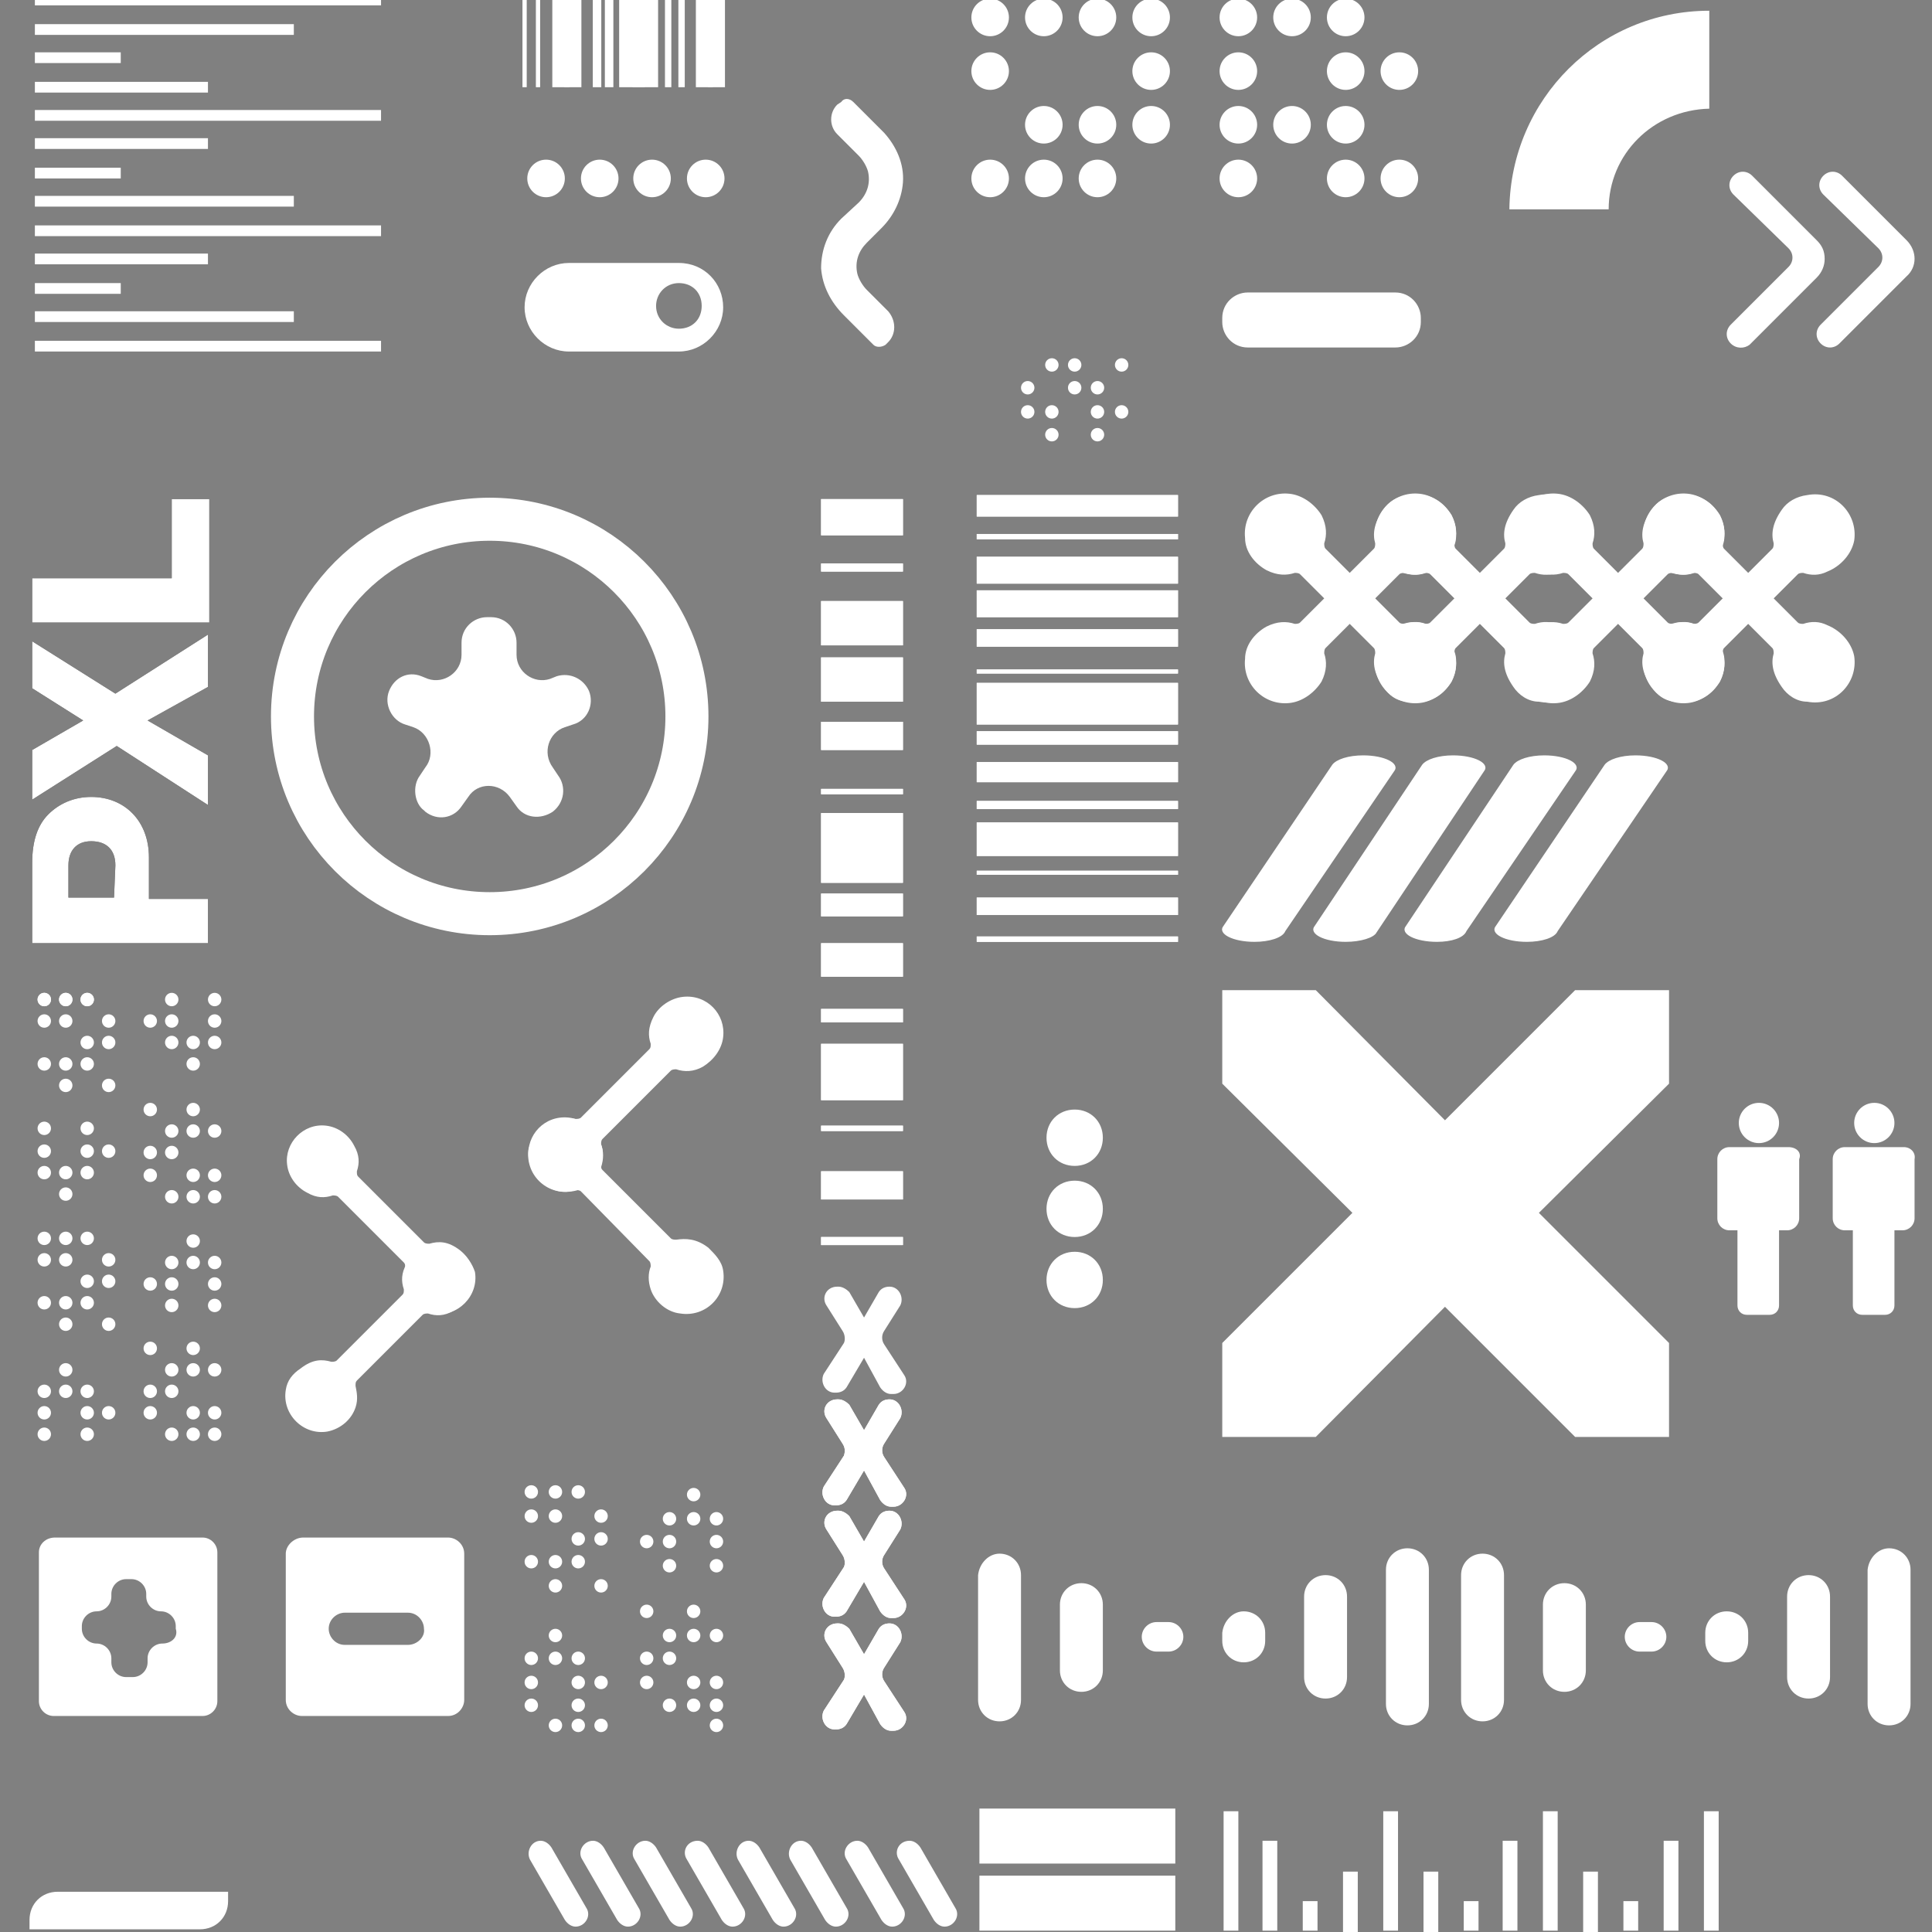 <?xml version="1.0" encoding="utf-8"?>
<!-- Generator: Adobe Illustrator 23.0.0, SVG Export Plug-In . SVG Version: 6.00 Build 0)  -->
<svg version="1.1" id="Layer_1" xmlns="http://www.w3.org/2000/svg" xmlns:xlink="http://www.w3.org/1999/xlink" x="0px" y="0px"
	 viewBox="0 0 144 144" style="enable-background:new 0 0 144 144;" xml:space="preserve">
<rect x="0" y="0" width="144" height="144" fill="#808080" stroke="none"/>
<style type="text/css">
	.st0{fill:#FFFFFF;}
	.st1{fill:none;}
	.st2{fill:none;stroke:#FFFFFF;stroke-width:3.208;stroke-miterlimit:10;}
	.st3{clip-path:url(#SVGID_2_);}
	.st4{fill:none;stroke:#FFFFFF;stroke-width:0.317;stroke-miterlimit:10;}
	.st5{fill:none;stroke:#FFFFFF;stroke-width:1.268;stroke-miterlimit:10;}
	.st6{fill:none;stroke:#FFFFFF;stroke-width:0.634;stroke-miterlimit:10;}
	.st7{fill:none;stroke:#FFFFFF;stroke-width:1.902;stroke-miterlimit:10;}
	.st8{fill:none;stroke:#FFFFFF;stroke-width:0.475;stroke-miterlimit:10;}
	.st9{clip-path:url(#SVGID_4_);}
</style>
<path class="st0" d="M-62,95.4L-62,95.4c0,1.2-0.9,2.1-2.1,2.1l0,0c-1.2,0-2.1-0.9-2.1-2.1l0,0c0-1.2,0.9-2.1,2.1-2.1l0,0
	C-62.9,93.3-62,94.2-62,95.4z"/>
<path class="st0" d="M-50.7,70.2L-50.7,70.2c-1.6,0-2.8-0.6-2.3-1.2l8.1-12c0.3-0.4,1.2-0.7,2.3-0.7l0,0c1.6,0,2.8,0.6,2.3,1.2
	l-8.1,11.9C-48.6,69.9-49.6,70.2-50.7,70.2z"/>
<path class="st0" d="M-43.9,70.2L-43.9,70.2c-1.6,0-2.8-0.6-2.3-1.2l8-12c0.3-0.4,1.2-0.7,2.3-0.7l0,0c1.6,0,2.8,0.6,2.3,1.2l-8,12
	C-41.8,69.9-42.8,70.2-43.9,70.2z"/>
<path class="st0" d="M-37.1,70.2L-37.1,70.2c-1.6,0-2.8-0.6-2.3-1.2l8-12c0.3-0.4,1.2-0.7,2.3-0.7l0,0c1.6,0,2.8,0.6,2.3,1.2
	l-8.1,11.9C-35.1,69.9-36,70.2-37.1,70.2z"/>
<path class="st0" d="M-30.4,70.2L-30.4,70.2c-1.6,0-2.8-0.6-2.3-1.2l8.1-12c0.3-0.4,1.2-0.7,2.3-0.7l0,0c1.6,0,2.8,0.6,2.3,1.2
	l-8.1,11.9C-28.3,69.9-29.3,70.2-30.4,70.2z"/>
<path class="st0" d="M-40.2,25.9h-11c-1.1,0-1.9-0.9-1.9-1.9v-0.3c0-1.1,0.9-1.9,1.9-1.9h11c1.1,0,1.9,0.9,1.9,1.9V24
	C-38.3,25.1-39.2,25.9-40.2,25.9z"/>
<path class="st0" d="M50.6,19.6h-8.2c-1.8,0-3.3,1.5-3.3,3.3l0,0c0,1.8,1.5,3.3,3.3,3.3h8.2c1.8,0,3.3-1.5,3.3-3.3l0,0
	C53.9,21.1,52.5,19.6,50.6,19.6z M50.6,24.5c-0.9,0-1.7-0.7-1.7-1.7c0-0.9,0.7-1.7,1.7-1.7s1.7,0.7,1.7,1.7
	C52.3,23.8,51.6,24.5,50.6,24.5z"/>
<path class="st0" d="M-62,90.1L-62,90.1c0,1.2-0.9,2.1-2.1,2.1l0,0c-1.2,0-2.1-0.9-2.1-2.1l0,0c0-1.2,0.9-2.1,2.1-2.1l0,0
	C-62.9,88-62,88.9-62,90.1z"/>
<path class="st0" d="M-62,84.8L-62,84.8c0,1.2-0.9,2.1-2.1,2.1l0,0c-1.2,0-2.1-0.9-2.1-2.1l0,0c0-1.2,0.9-2.1,2.1-2.1l0,0
	C-62.9,82.7-62,83.6-62,84.8z"/>
<rect x="-71.2" y="139.8" class="st0" width="14.6" height="4.1"/>
<rect x="-71.2" y="134.8" class="st0" width="14.6" height="4.1"/>
<circle class="st0" cx="-43.9" cy="1.3" r="1.4"/>
<circle class="st0" cx="-43.9" cy="5.3" r="1.4"/>
<circle class="st0" cx="-43.9" cy="9.3" r="1.4"/>
<circle class="st0" cx="-47.9" cy="1.3" r="1.4"/>
<circle class="st0" cx="-47.9" cy="9.3" r="1.4"/>
<circle class="st0" cx="-51.9" cy="1.3" r="1.4"/>
<circle class="st0" cx="-51.9" cy="5.3" r="1.4"/>
<circle class="st0" cx="-51.9" cy="9.3" r="1.4"/>
<circle class="st0" cx="-58.4" cy="1.3" r="1.4"/>
<circle class="st0" cx="-58.4" cy="5.3" r="1.4"/>
<circle class="st0" cx="-58.4" cy="9.3" r="1.4"/>
<circle class="st0" cx="-62.4" cy="1.3" r="1.4"/>
<circle class="st0" cx="-62.4" cy="9.3" r="1.4"/>
<circle class="st0" cx="-66.4" cy="1.3" r="1.4"/>
<circle class="st0" cx="-66.4" cy="9.3" r="1.4"/>
<circle class="st0" cx="-43.9" cy="13.3" r="1.4"/>
<circle class="st0" cx="-51.9" cy="13.3" r="1.4"/>
<circle class="st0" cx="-62.4" cy="13.3" r="1.4"/>
<circle class="st0" cx="-66.4" cy="13.3" r="1.4"/>
<circle class="st0" cx="-70.4" cy="1.3" r="1.4"/>
<circle class="st0" cx="-70.4" cy="5.3" r="1.4"/>
<circle class="st0" cx="-70.4" cy="13.3" r="1.4"/>
<circle class="st0" cx="-39.9" cy="5.3" r="1.4"/>
<circle class="st0" cx="-39.9" cy="13.3" r="1.4"/>
<circle class="st0" cx="48.6" cy="13.3" r="1.4"/>
<circle class="st0" cx="44.7" cy="13.3" r="1.4"/>
<circle class="st0" cx="40.7" cy="13.3" r="1.4"/>
<circle class="st0" cx="52.6" cy="13.3" r="1.4"/>
<g>
	<path class="st0" d="M-10.9,85.5h-4.4c-0.5,0-0.9,0.4-0.9,0.9v4.4c0,0.5,0.4,0.9,0.9,0.9h0.6v5.6c0,0.4,0.3,0.7,0.7,0.7h1.7
		c0.4,0,0.7-0.3,0.7-0.7v-5.6h0.6c0.5,0,0.9-0.4,0.9-0.9v-4.4C-9.9,85.9-10.3,85.5-10.9,85.5z"/>
	<circle class="st0" cx="-13.1" cy="83.7" r="1.5"/>
</g>
<path class="st0" d="M67.8,137.2L67.8,137.2c0.3,0,0.6,0.2,0.8,0.5l2.6,4.5c0.4,0.6-0.1,1.4-0.8,1.4l0,0c-0.3,0-0.6-0.2-0.8-0.5
	l-2.6-4.5C66.6,138,67,137.2,67.8,137.2z"/>
<path class="st0" d="M63.9,137.2L63.9,137.2c0.3,0,0.6,0.2,0.8,0.5l2.6,4.5c0.4,0.6-0.1,1.4-0.8,1.4l0,0c-0.3,0-0.6-0.2-0.8-0.5
	l-2.6-4.5C62.7,138,63.2,137.2,63.9,137.2z"/>
<path class="st0" d="M59.7,137.2L59.7,137.2c0.3,0,0.6,0.2,0.8,0.5l2.6,4.5c0.4,0.6-0.1,1.4-0.8,1.4l0,0c-0.3,0-0.6-0.2-0.8-0.5
	l-2.6-4.5C58.6,138,59,137.2,59.7,137.2z"/>
<path class="st0" d="M55.8,137.2L55.8,137.2c0.3,0,0.6,0.2,0.8,0.5l2.6,4.5c0.4,0.6-0.1,1.4-0.8,1.4l0,0c-0.3,0-0.6-0.2-0.8-0.5
	l-2.6-4.5C54.7,138,55.1,137.2,55.8,137.2z"/>
<path class="st0" d="M52,137.2L52,137.2c0.3,0,0.6,0.2,0.8,0.5l2.6,4.5c0.4,0.6-0.1,1.4-0.8,1.4l0,0c-0.3,0-0.6-0.2-0.8-0.5
	l-2.6-4.5C50.8,138,51.2,137.2,52,137.2z"/>
<path class="st0" d="M48.1,137.2L48.1,137.2c0.3,0,0.6,0.2,0.8,0.5l2.6,4.5c0.4,0.6-0.1,1.4-0.8,1.4l0,0c-0.3,0-0.6-0.2-0.8-0.5
	l-2.6-4.5C46.9,138,47.4,137.2,48.1,137.2z"/>
<path class="st0" d="M44.2,137.2L44.2,137.2c0.3,0,0.6,0.2,0.8,0.5l2.6,4.5c0.4,0.6-0.1,1.4-0.8,1.4l0,0c-0.3,0-0.6-0.2-0.8-0.5
	l-2.6-4.5C43,138,43.5,137.2,44.2,137.2z"/>
<path class="st0" d="M40.3,137.2L40.3,137.2c0.3,0,0.6,0.2,0.8,0.5l2.6,4.5c0.4,0.6-0.1,1.4-0.8,1.4l0,0c-0.3,0-0.6-0.2-0.8-0.5
	l-2.6-4.5C39.2,138,39.6,137.2,40.3,137.2z"/>
<g>
	<rect x="2.6" y="-0.4" class="st0" width="25.8" height="0.8"/>
</g>
<g>
	<rect x="2.6" y="1.8" class="st0" width="19.3" height="0.8"/>
</g>
<g>
	<rect x="2.6" y="3.9" class="st0" width="6.4" height="0.8"/>
</g>
<g>
	<rect x="2.6" y="6.1" class="st0" width="12.9" height="0.8"/>
</g>
<g>
	<rect x="2.6" y="8.2" class="st0" width="25.8" height="0.8"/>
</g>
<g>
	<rect x="2.6" y="10.3" class="st0" width="12.9" height="0.8"/>
</g>
<g>
	<rect x="2.6" y="12.5" class="st0" width="6.4" height="0.8"/>
</g>
<g>
	<rect x="2.6" y="14.6" class="st0" width="19.3" height="0.8"/>
</g>
<g>
	<rect x="2.6" y="16.8" class="st0" width="25.8" height="0.8"/>
</g>
<g>
	<rect x="2.6" y="18.9" class="st0" width="12.9" height="0.8"/>
</g>
<g>
	<rect x="2.6" y="21.1" class="st0" width="6.4" height="0.8"/>
</g>
<g>
	<rect x="2.6" y="23.2" class="st0" width="19.3" height="0.8"/>
</g>
<g>
	<rect x="2.6" y="25.4" class="st0" width="25.8" height="0.8"/>
</g>
<g>
	<path class="st0" d="M-2.3,85.5h-4.4c-0.5,0-0.9,0.4-0.9,0.9v4.4c0,0.5,0.4,0.9,0.9,0.9h0.6v5.6c0,0.4,0.3,0.7,0.7,0.7h1.7
		c0.4,0,0.7-0.3,0.7-0.7v-5.6h0.6c0.5,0,0.9-0.4,0.9-0.9v-4.4C-1.4,85.9-1.8,85.5-2.3,85.5z"/>
	<circle class="st0" cx="-4.5" cy="83.7" r="1.5"/>
</g>
<g>
	<rect x="-71.4" y="69.8" class="st0" width="15" height="0.4"/>
</g>
<g>
	<rect x="-71.4" y="66.9" class="st0" width="15" height="1.3"/>
</g>
<g>
	<rect x="-71.4" y="64.9" class="st0" width="15" height="0.3"/>
</g>
<g>
	<rect x="-71.4" y="61.3" class="st0" width="15" height="2.5"/>
</g>
<g>
	<rect x="-71.4" y="59.7" class="st0" width="15" height="0.6"/>
</g>
<g>
	<rect x="-71.4" y="56.8" class="st0" width="15" height="1.5"/>
</g>
<g>
	<rect x="-71.4" y="54.5" class="st0" width="15" height="1"/>
</g>
<g>
	<rect x="-71.4" y="50.9" class="st0" width="15" height="3.1"/>
</g>
<g>
	<rect x="-71.4" y="49.9" class="st0" width="15" height="0.3"/>
</g>
<g>
	<rect x="-71.4" y="46.9" class="st0" width="15" height="1.3"/>
</g>
<g>
	<rect x="-71.4" y="44" class="st0" width="15" height="2"/>
</g>
<g>
	<rect x="-71.4" y="41.5" class="st0" width="15" height="2"/>
</g>
<g>
	<rect x="-71.4" y="39.8" class="st0" width="15" height="0.4"/>
</g>
<g>
	<rect x="-71.4" y="36.9" class="st0" width="15" height="1.6"/>
</g>
<path class="st0" d="M-16.8,8.1V0.8c-8.2,0-14.8,6.6-14.9,14.8h7.4C-24.3,11.5-21,8.2-16.8,8.1z"/>
<path class="st0" d="M2.9,115.7v11.1c0,0.6,0.5,1.1,1.1,1.1h11.1c0.6,0,1.1-0.5,1.1-1.1v-11.1c0-0.6-0.5-1.1-1.1-1.1h-11
	C3.4,114.6,2.9,115.1,2.9,115.7z M12.1,122.5L12.1,122.5c-0.6,0-1.1,0.5-1.1,1.1v0.3c0,0.6-0.5,1.1-1.1,1.1H9.4
	c-0.6,0-1.1-0.5-1.1-1.1v-0.3c0-0.6-0.5-1.1-1.1-1.1l0,0c-0.6,0-1.1-0.5-1.1-1.1v-0.2c0-0.6,0.5-1.1,1.1-1.1l0,0
	c0.6,0,1.1-0.5,1.1-1.1v-0.2c0-0.6,0.5-1.1,1.1-1.1h0.4c0.6,0,1.1,0.5,1.1,1.1v0.2c0,0.6,0.5,1.1,1.1,1.1l0,0c0.6,0,1.1,0.5,1.1,1.1
	v0.2C13.3,122,12.8,122.5,12.1,122.5z"/>
<circle class="st0" cx="3.3" cy="106.9" r="0.5"/>
<circle class="st0" cx="6.5" cy="106.9" r="0.5"/>
<circle class="st0" cx="3.3" cy="105.3" r="0.5"/>
<circle class="st0" cx="6.5" cy="105.3" r="0.5"/>
<circle class="st0" cx="8.1" cy="105.3" r="0.5"/>
<circle class="st0" cx="3.3" cy="103.7" r="0.5"/>
<circle class="st0" cx="4.9" cy="103.7" r="0.5"/>
<circle class="st0" cx="6.5" cy="103.7" r="0.5"/>
<circle class="st0" cx="4.9" cy="102.1" r="0.5"/>
<circle class="st0" cx="4.9" cy="98.7" r="0.5"/>
<circle class="st0" cx="8.1" cy="98.7" r="0.5"/>
<circle class="st0" cx="3.3" cy="97.1" r="0.5"/>
<circle class="st0" cx="4.9" cy="97.1" r="0.5"/>
<circle class="st0" cx="6.5" cy="97.1" r="0.5"/>
<circle class="st0" cx="6.5" cy="95.5" r="0.5"/>
<circle class="st0" cx="8.1" cy="95.5" r="0.5"/>
<circle class="st0" cx="3.3" cy="93.9" r="0.5"/>
<circle class="st0" cx="4.9" cy="93.9" r="0.5"/>
<circle class="st0" cx="8.1" cy="93.9" r="0.5"/>
<circle class="st0" cx="3.3" cy="92.3" r="0.5"/>
<circle class="st0" cx="4.9" cy="92.3" r="0.5"/>
<circle class="st0" cx="6.5" cy="92.3" r="0.5"/>
<circle class="st0" cx="3.3" cy="84.1" r="0.5"/>
<circle class="st0" cx="6.5" cy="84.1" r="0.5"/>
<circle class="st0" cx="3.3" cy="85.8" r="0.5"/>
<circle class="st0" cx="6.5" cy="85.8" r="0.5"/>
<circle class="st0" cx="8.1" cy="85.8" r="0.5"/>
<circle class="st0" cx="3.3" cy="87.4" r="0.5"/>
<circle class="st0" cx="4.9" cy="87.4" r="0.5"/>
<circle class="st0" cx="6.5" cy="87.4" r="0.5"/>
<circle class="st0" cx="4.9" cy="89" r="0.5"/>
<circle class="st0" cx="4.9" cy="80.9" r="0.5"/>
<circle class="st0" cx="8.1" cy="80.9" r="0.5"/>
<circle class="st0" cx="3.3" cy="79.3" r="0.5"/>
<circle class="st0" cx="4.9" cy="79.3" r="0.5"/>
<circle class="st0" cx="6.5" cy="79.3" r="0.5"/>
<circle class="st0" cx="6.5" cy="77.7" r="0.5"/>
<circle class="st0" cx="8.1" cy="77.7" r="0.5"/>
<circle class="st0" cx="3.3" cy="76.1" r="0.5"/>
<circle class="st0" cx="4.9" cy="76.1" r="0.5"/>
<circle class="st0" cx="8.1" cy="76.1" r="0.5"/>
<circle class="st0" cx="3.3" cy="74.5" r="0.5"/>
<circle class="st0" cx="4.9" cy="74.5" r="0.5"/>
<circle class="st0" cx="6.5" cy="74.5" r="0.5"/>
<circle class="st0" cx="16" cy="74.5" r="0.5"/>
<circle class="st0" cx="12.8" cy="74.5" r="0.5"/>
<circle class="st0" cx="16" cy="76.1" r="0.5"/>
<circle class="st0" cx="12.8" cy="76.1" r="0.5"/>
<circle class="st0" cx="11.2" cy="76.1" r="0.5"/>
<circle class="st0" cx="16" cy="77.7" r="0.5"/>
<circle class="st0" cx="14.4" cy="77.7" r="0.5"/>
<circle class="st0" cx="12.8" cy="77.7" r="0.5"/>
<circle class="st0" cx="14.4" cy="79.3" r="0.5"/>
<circle class="st0" cx="14.4" cy="82.7" r="0.5"/>
<circle class="st0" cx="11.2" cy="82.7" r="0.5"/>
<circle class="st0" cx="16" cy="84.3" r="0.5"/>
<circle class="st0" cx="14.4" cy="84.3" r="0.5"/>
<circle class="st0" cx="12.8" cy="84.3" r="0.5"/>
<circle class="st0" cx="12.8" cy="85.9" r="0.5"/>
<circle class="st0" cx="11.2" cy="85.9" r="0.5"/>
<circle class="st0" cx="16" cy="87.6" r="0.5"/>
<circle class="st0" cx="14.4" cy="87.6" r="0.5"/>
<circle class="st0" cx="11.2" cy="87.6" r="0.5"/>
<circle class="st0" cx="16" cy="89.2" r="0.5"/>
<circle class="st0" cx="14.4" cy="89.2" r="0.5"/>
<circle class="st0" cx="12.8" cy="89.2" r="0.5"/>
<circle class="st0" cx="16" cy="97.3" r="0.5"/>
<circle class="st0" cx="12.8" cy="97.3" r="0.5"/>
<circle class="st0" cx="16" cy="95.7" r="0.5"/>
<circle class="st0" cx="12.8" cy="95.7" r="0.5"/>
<circle class="st0" cx="11.2" cy="95.7" r="0.5"/>
<circle class="st0" cx="16" cy="94.1" r="0.5"/>
<circle class="st0" cx="14.4" cy="94.1" r="0.5"/>
<circle class="st0" cx="12.8" cy="94.1" r="0.5"/>
<circle class="st0" cx="14.4" cy="92.5" r="0.5"/>
<circle class="st0" cx="14.4" cy="100.5" r="0.5"/>
<circle class="st0" cx="11.2" cy="100.5" r="0.5"/>
<circle class="st0" cx="16" cy="102.1" r="0.5"/>
<circle class="st0" cx="14.4" cy="102.1" r="0.5"/>
<circle class="st0" cx="12.8" cy="102.1" r="0.5"/>
<circle class="st0" cx="12.8" cy="103.7" r="0.5"/>
<circle class="st0" cx="11.2" cy="103.7" r="0.5"/>
<circle class="st0" cx="16" cy="105.3" r="0.5"/>
<circle class="st0" cx="14.4" cy="105.3" r="0.5"/>
<circle class="st0" cx="11.2" cy="105.3" r="0.5"/>
<circle class="st0" cx="16" cy="106.9" r="0.5"/>
<circle class="st0" cx="14.4" cy="106.9" r="0.5"/>
<circle class="st0" cx="12.8" cy="106.9" r="0.5"/>
<path class="st0" d="M62.8,115.9l-1.2-1.9c-0.4-0.6,0-1.4,0.8-1.4h0.1c0.3,0,0.6,0.2,0.8,0.4l1.1,1.9l0,0l1.1-1.9
	c0.2-0.3,0.5-0.4,0.8-0.4l0,0c0.7,0,1.1,0.8,0.8,1.4l-1.2,1.9c-0.2,0.3-0.2,0.7,0,1l1.5,2.3c0.4,0.6-0.1,1.4-0.8,1.4h-0.2
	c-0.3,0-0.6-0.2-0.8-0.5l-1.2-2.2l0,0l-1.3,2.2c-0.2,0.3-0.5,0.4-0.8,0.4h-0.1c-0.7,0-1.1-0.8-0.8-1.4l1.5-2.3
	C63,116.6,63,116.2,62.8,115.9z"/>
<path class="st0" d="M21.3,115.8v10.9c0,0.7,0.6,1.2,1.2,1.2h10.9c0.7,0,1.2-0.6,1.2-1.2v-10.9c0-0.7-0.6-1.2-1.2-1.2H22.6
	C21.9,114.6,21.3,115.2,21.3,115.8z M30.4,122.6h-4.7c-0.7,0-1.2-0.6-1.2-1.2l0,0c0-0.7,0.6-1.2,1.2-1.2h4.7c0.7,0,1.2,0.6,1.2,1.2
	l0,0C31.7,122,31.1,122.6,30.4,122.6z"/>
<g>
	<path class="st0" d="M31.3,57.8l0.4-0.6c0.8-1,0.3-2.6-0.9-3L30.2,54c-1-0.3-1.6-1.5-1.2-2.5l0,0c0.4-1,1.4-1.5,2.4-1.1l0.5,0.2
		c1.2,0.4,2.5-0.5,2.5-1.8v-0.9c0-1.1,0.9-1.9,1.9-1.9h0.3c1.1,0,1.9,0.9,1.9,1.9v0.9c0,1.3,1.3,2.2,2.5,1.8l0.5-0.2
		c1-0.3,2,0.2,2.4,1.1l0,0c0.4,1-0.1,2.2-1.2,2.5l-0.6,0.2c-1.2,0.4-1.7,1.9-0.9,3l0.4,0.6c0.6,0.8,0.5,2-0.4,2.7l0,0
		c-0.9,0.6-2.1,0.5-2.7-0.4L38,59.4c-0.8-1.1-2.4-1.1-3.1,0l-0.5,0.7c-0.6,0.9-1.8,1.1-2.7,0.4l-0.1-0.1
		C30.9,59.9,30.7,58.6,31.3,57.8z"/>
</g>
<g>
	<line marker-end="none" class="st1" x1="-39.3" y1="115.4" x2="-39.3" y2="128.6"/>
	<path class="st0" d="M-39.3,115.4L-39.3,115.4c0.9,0,1.6,0.7,1.6,1.6v10c0,0.9-0.7,1.6-1.6,1.6l0,0c-0.9,0-1.6-0.7-1.6-1.6v-10
		C-40.9,116.1-40.2,115.4-39.3,115.4z"/>
</g>
<g>
	<line marker-end="none" class="st1" x1="-45.4" y1="117.4" x2="-45.4" y2="126.6"/>
	<path class="st0" d="M-45.4,117.4L-45.4,117.4c0.9,0,1.6,0.7,1.6,1.6v6c0,0.9-0.7,1.6-1.6,1.6l0,0c-0.9,0-1.6-0.7-1.6-1.6v-6
		C-47,118.1-46.3,117.4-45.4,117.4z"/>
</g>
<g>
	<line marker-end="none" class="st1" x1="-51.5" y1="120.1" x2="-51.5" y2="123.9"/>
	<path class="st0" d="M-51.5,120.1L-51.5,120.1c0.9,0,1.6,0.7,1.6,1.6v0.6c0,0.9-0.7,1.6-1.6,1.6l0,0c-0.9,0-1.6-0.7-1.6-1.6v-0.6
		C-53,120.8-52.3,120.1-51.5,120.1z"/>
</g>
<g>
	<line marker-end="none" class="st1" x1="-57.5" y1="123.1" x2="-57.5" y2="120.9"/>
	<path class="st0" d="M-58,120.9h0.9c0.6,0,1.1,0.5,1.1,1.1l0,0c0,0.6-0.5,1.1-1.1,1.1H-58c-0.6,0-1.1-0.5-1.1-1.1l0,0
		C-59.1,121.4-58.6,120.9-58,120.9z"/>
</g>
<g>
	<line marker-end="none" class="st1" x1="-63.6" y1="126" x2="-63.6" y2="118"/>
	<path class="st0" d="M-63.6,118L-63.6,118c0.9,0,1.6,0.7,1.6,1.6v4.9c0,0.9-0.7,1.6-1.6,1.6l0,0c-0.9,0-1.6-0.7-1.6-1.6v-4.9
		C-65.2,118.7-64.5,118-63.6,118z"/>
</g>
<g>
	<line marker-end="none" class="st1" x1="-69.7" y1="128.2" x2="-69.7" y2="115.8"/>
	<path class="st0" d="M-69.7,115.8L-69.7,115.8c0.9,0,1.6,0.7,1.6,1.6v9.3c0,0.9-0.7,1.6-1.6,1.6l0,0c-0.9,0-1.6-0.7-1.6-1.6v-9.3
		C-71.2,116.5-70.5,115.8-69.7,115.8z"/>
</g>
<g>
	<line marker-end="none" class="st1" x1="-3.4" y1="115.4" x2="-3.4" y2="128.6"/>
	<path class="st0" d="M-3.4,115.4L-3.4,115.4c0.9,0,1.6,0.7,1.6,1.6v10c0,0.9-0.7,1.6-1.6,1.6l0,0c-0.9,0-1.6-0.7-1.6-1.6v-10
		C-4.9,116.1-4.2,115.4-3.4,115.4z"/>
</g>
<g>
	<line marker-end="none" class="st1" x1="-9.4" y1="117.4" x2="-9.4" y2="126.6"/>
	<path class="st0" d="M-9.4,117.4L-9.4,117.4c0.9,0,1.6,0.7,1.6,1.6v6c0,0.9-0.7,1.6-1.6,1.6l0,0c-0.9,0-1.6-0.7-1.6-1.6v-6
		C-11,118.1-10.3,117.4-9.4,117.4z"/>
</g>
<g>
	<line marker-end="none" class="st1" x1="-15.5" y1="120.1" x2="-15.5" y2="123.9"/>
	<path class="st0" d="M-15.5,120.1L-15.5,120.1c0.9,0,1.6,0.7,1.6,1.6v0.6c0,0.9-0.7,1.6-1.6,1.6l0,0c-0.9,0-1.6-0.7-1.6-1.6v-0.6
		C-17.1,120.8-16.4,120.1-15.5,120.1z"/>
</g>
<g>
	<line marker-end="none" class="st1" x1="-21.6" y1="123.1" x2="-21.6" y2="120.9"/>
	<path class="st0" d="M-22,120.9h0.9c0.6,0,1.1,0.5,1.1,1.1l0,0c0,0.6-0.5,1.1-1.1,1.1H-22c-0.6,0-1.1-0.5-1.1-1.1l0,0
		C-23.1,121.4-22.6,120.9-22,120.9z"/>
</g>
<g>
	<line marker-end="none" class="st1" x1="-27.6" y1="126" x2="-27.6" y2="118"/>
	<path class="st0" d="M-27.6,118L-27.6,118c0.9,0,1.6,0.7,1.6,1.6v4.9c0,0.9-0.7,1.6-1.6,1.6l0,0c-0.9,0-1.6-0.7-1.6-1.6v-4.9
		C-29.2,118.7-28.5,118-27.6,118z"/>
</g>
<g>
	<line marker-end="none" class="st1" x1="-33.7" y1="128.2" x2="-33.7" y2="115.8"/>
	<path class="st0" d="M-33.7,115.8L-33.7,115.8c0.9,0,1.6,0.7,1.6,1.6v9.3c0,0.9-0.7,1.6-1.6,1.6l0,0c-0.9,0-1.6-0.7-1.6-1.6v-9.3
		C-35.3,116.5-34.6,115.8-33.7,115.8z"/>
</g>
<circle class="st2" cx="36.5" cy="53.4" r="14.7"/>
<g>
	<path class="st0" d="M-15.2,25.6L-15.2,25.6c-0.4-0.4-0.4-1,0-1.4l4.3-4.3c0.4-0.4,0.4-1,0-1.4l-4.1-4c-0.4-0.4-0.4-1,0-1.4l0,0
		c0.4-0.4,1-0.4,1.4,0l4.8,4.8c0.4,0.4,0.6,0.8,0.6,1.4c0,0.5-0.2,1-0.6,1.4l-5,5C-14.2,26-14.8,26-15.2,25.6z"/>
</g>
<g>
	<path class="st0" d="M-8.5,25.6L-8.5,25.6c-0.4-0.4-0.4-1,0-1.4l4.3-4.3c0.4-0.4,0.4-1,0-1.4l-4.1-4c-0.4-0.4-0.4-1,0-1.4l0,0
		c0.4-0.4,1-0.4,1.4,0l4.8,4.8c0.8,0.8,0.8,2,0,2.7l-5,5C-7.5,26-8.1,26-8.5,25.6z"/>
</g>
<path class="st0" d="M62.8,124.3l-1.2-1.9c-0.4-0.6,0-1.4,0.8-1.4h0.1c0.3,0,0.6,0.2,0.8,0.4l1.1,1.9l0,0l1.1-1.9
	c0.2-0.3,0.5-0.4,0.8-0.4l0,0c0.7,0,1.1,0.8,0.8,1.4l-1.2,1.9c-0.2,0.3-0.2,0.7,0,1l1.5,2.3c0.4,0.6-0.1,1.4-0.8,1.4h-0.2
	c-0.3,0-0.6-0.2-0.8-0.5l-1.2-2.2l0,0l-1.3,2.2c-0.2,0.3-0.5,0.4-0.8,0.4h-0.1c-0.7,0-1.1-0.8-0.8-1.4l1.5-2.3
	C63,125,63,124.6,62.8,124.3z"/>
<circle class="st0" cx="3.3" cy="74.5" r="0.5"/>
<circle class="st0" cx="4.9" cy="74.5" r="0.5"/>
<circle class="st0" cx="6.5" cy="74.5" r="0.5"/>
<path class="st0" d="M62.8,115.9l-1.2-1.9c-0.4-0.6,0-1.4,0.8-1.4h0.1c0.3,0,0.6,0.2,0.8,0.4l1.1,1.9l0,0l1.1-1.9
	c0.2-0.3,0.5-0.4,0.8-0.4l0,0c0.7,0,1.1,0.8,0.8,1.4l-1.2,1.9c-0.2,0.3-0.2,0.7,0,1l1.5,2.3c0.4,0.6-0.1,1.4-0.8,1.4h-0.2
	c-0.3,0-0.6-0.2-0.8-0.5l-1.2-2.2l0,0l-1.3,2.2c-0.2,0.3-0.5,0.4-0.8,0.4h-0.1c-0.7,0-1.1-0.8-0.8-1.4l1.5-2.3
	C63,116.6,63,116.2,62.8,115.9z"/>
<path class="st0" d="M62.8,124.3l-1.2-1.9c-0.4-0.6,0-1.4,0.8-1.4h0.1c0.3,0,0.6,0.2,0.8,0.4l1.1,1.9l0,0l1.1-1.9
	c0.2-0.3,0.5-0.4,0.8-0.4l0,0c0.7,0,1.1,0.8,0.8,1.4l-1.2,1.9c-0.2,0.3-0.2,0.7,0,1l1.5,2.3c0.4,0.6-0.1,1.4-0.8,1.4h-0.2
	c-0.3,0-0.6-0.2-0.8-0.5l-1.2-2.2l0,0l-1.3,2.2c-0.2,0.3-0.5,0.4-0.8,0.4h-0.1c-0.7,0-1.1-0.8-0.8-1.4l1.5-2.3
	C63,125,63,124.6,62.8,124.3z"/>
<path class="st0" d="M62.8,99.2l-1.2-1.9c-0.4-0.6,0-1.4,0.8-1.4h0.1c0.3,0,0.6,0.2,0.8,0.4l1.1,1.9l0,0l1.1-1.9
	c0.2-0.3,0.5-0.4,0.8-0.4l0,0c0.7,0,1.1,0.8,0.8,1.4l-1.2,1.9c-0.2,0.3-0.2,0.7,0,1l1.5,2.3c0.4,0.6-0.1,1.4-0.8,1.4h-0.2
	c-0.3,0-0.6-0.2-0.8-0.5l-1.2-2.2l0,0l-1.3,2.2c-0.2,0.3-0.5,0.4-0.8,0.4h-0.1c-0.7,0-1.1-0.8-0.8-1.4l1.5-2.3
	C63,99.9,63,99.5,62.8,99.2z"/>
<path class="st0" d="M62.8,107.6l-1.2-1.9c-0.4-0.6,0-1.4,0.8-1.4h0.1c0.3,0,0.6,0.2,0.8,0.4l1.1,1.9l0,0l1.1-1.9
	c0.2-0.3,0.5-0.4,0.8-0.4l0,0c0.7,0,1.1,0.8,0.8,1.4l-1.2,1.9c-0.2,0.3-0.2,0.7,0,1l1.5,2.3c0.4,0.6-0.1,1.4-0.8,1.4h-0.2
	c-0.3,0-0.6-0.2-0.8-0.5l-1.2-2.2l0,0l-1.3,2.2c-0.2,0.3-0.5,0.4-0.8,0.4h-0.1c-0.7,0-1.1-0.8-0.8-1.4l1.5-2.3
	C63,108.2,63,107.9,62.8,107.6z"/>
<path class="st0" d="M62.8,107.6l-1.2-1.9c-0.4-0.6,0-1.4,0.8-1.4h0.1c0.3,0,0.6,0.2,0.8,0.4l1.1,1.9l0,0l1.1-1.9
	c0.2-0.3,0.5-0.4,0.8-0.4l0,0c0.7,0,1.1,0.8,0.8,1.4l-1.2,1.9c-0.2,0.3-0.2,0.7,0,1l1.5,2.3c0.4,0.6-0.1,1.4-0.8,1.4h-0.2
	c-0.3,0-0.6-0.2-0.8-0.5l-1.2-2.2l0,0l-1.3,2.2c-0.2,0.3-0.5,0.4-0.8,0.4h-0.1c-0.7,0-1.1-0.8-0.8-1.4l1.5-2.3
	C63,108.2,63,107.9,62.8,107.6z"/>
<g>
	<g>
		<defs>
			<rect id="SVGID_1_" x="-53.1" y="73.8" width="33.3" height="33.3"/>
		</defs>
		<clipPath id="SVGID_2_">
			<use xlink:href="#SVGID_1_"  style="overflow:visible;"/>
		</clipPath>
		<g class="st3">
			<polygon class="st0" points="-15.6,76.6 -22.6,69.6 -36.5,83.5 -50.3,69.6 -57.3,76.6 -43.4,90.4 -57.3,104.3 -50.3,111.3 
				-36.5,97.4 -22.6,111.3 -15.6,104.3 -29.5,90.4 			"/>
		</g>
	</g>
</g>
<g>
	<path d="M2.4,70.2v-5.9c0-1.6,0.4-2.8,1.2-3.6c0.8-0.8,1.9-1.3,3.2-1.3c2.5,0,4.3,1.8,4.3,4.5V67h4.4v3.3H2.4V70.2z M8.6,64.5
		c0-1.2-0.7-1.8-1.8-1.8c-1.1,0-1.7,0.7-1.7,1.8v2.4h3.4L8.6,64.5L8.6,64.5z"/>
	<path d="M8.7,55.6l-6.3,4v-3.7l3.8-2.2l0,0l-3.8-2.4v-3.5l6.2,3.9l6.9-4.4v3.9L11,53.7l0,0l4.5,2.6V60L8.7,55.6z"/>
	<path d="M2.4,46.4v-3.3h10.4v-5.9h2.8v9.2H2.4z"/>
</g>
<g>
	<rect x="-71.4" y="69.8" class="st0" width="15" height="0.4"/>
</g>
<g>
	<rect x="-71.4" y="66.9" class="st0" width="15" height="1.3"/>
</g>
<g>
	<rect x="-71.4" y="64.9" class="st0" width="15" height="0.3"/>
</g>
<g>
	<rect x="-71.4" y="61.3" class="st0" width="15" height="2.5"/>
</g>
<g>
	<rect x="-71.4" y="59.7" class="st0" width="15" height="0.6"/>
</g>
<g>
	<rect x="-71.4" y="56.8" class="st0" width="15" height="1.5"/>
</g>
<g>
	<rect x="-71.4" y="54.5" class="st0" width="15" height="1"/>
</g>
<g>
	<rect x="-71.4" y="50.9" class="st0" width="15" height="3.1"/>
</g>
<g>
	<rect x="-71.4" y="49.9" class="st0" width="15" height="0.3"/>
</g>
<g>
	<rect x="-71.4" y="46.9" class="st0" width="15" height="1.3"/>
</g>
<g>
	<rect x="-71.4" y="44" class="st0" width="15" height="2"/>
</g>
<g>
	<rect x="-71.4" y="41.5" class="st0" width="15" height="2"/>
</g>
<g>
	<rect x="-71.4" y="39.8" class="st0" width="15" height="0.4"/>
</g>
<g>
	<rect x="-71.4" y="36.9" class="st0" width="15" height="1.6"/>
</g>
<g>
	<rect x="61.2" y="92.2" class="st0" width="6.1" height="0.6"/>
</g>
<g>
	<rect x="61.2" y="87.3" class="st0" width="6.1" height="2.1"/>
</g>
<g>
	<rect x="61.2" y="83.9" class="st0" width="6.1" height="0.4"/>
</g>
<g>
	<rect x="61.2" y="77.8" class="st0" width="6.1" height="4.2"/>
</g>
<g>
	<rect x="61.2" y="75.2" class="st0" width="6.1" height="1"/>
</g>
<g>
	<rect x="61.2" y="70.3" class="st0" width="6.1" height="2.5"/>
</g>
<g>
	<rect x="61.2" y="66.6" class="st0" width="6.1" height="1.7"/>
</g>
<g>
	<rect x="61.2" y="60.6" class="st0" width="6.1" height="5.2"/>
</g>
<g>
	<rect x="61.2" y="58.8" class="st0" width="6.1" height="0.4"/>
</g>
<g>
	<rect x="61.2" y="53.8" class="st0" width="6.1" height="2.1"/>
</g>
<g>
	<rect x="61.2" y="49" class="st0" width="6.1" height="3.3"/>
</g>
<g>
	<rect x="61.2" y="44.8" class="st0" width="6.1" height="3.3"/>
</g>
<g>
	<rect x="61.2" y="42" class="st0" width="6.1" height="0.6"/>
</g>
<g>
	<rect x="61.2" y="37.2" class="st0" width="6.1" height="2.7"/>
</g>
<g>
	<rect x="61.2" y="92.2" class="st0" width="6.1" height="0.6"/>
</g>
<g>
	<rect x="61.2" y="87.3" class="st0" width="6.1" height="2.1"/>
</g>
<g>
	<rect x="61.2" y="83.9" class="st0" width="6.1" height="0.4"/>
</g>
<g>
	<rect x="61.2" y="77.8" class="st0" width="6.1" height="4.2"/>
</g>
<g>
	<rect x="61.2" y="75.2" class="st0" width="6.1" height="1"/>
</g>
<g>
	<rect x="61.2" y="70.3" class="st0" width="6.1" height="2.5"/>
</g>
<g>
	<rect x="61.2" y="66.6" class="st0" width="6.1" height="1.7"/>
</g>
<g>
	<rect x="61.2" y="60.6" class="st0" width="6.1" height="5.2"/>
</g>
<g>
	<rect x="61.2" y="58.8" class="st0" width="6.1" height="0.4"/>
</g>
<g>
	<rect x="61.2" y="53.8" class="st0" width="6.1" height="2.1"/>
</g>
<g>
	<rect x="61.2" y="49" class="st0" width="6.1" height="3.3"/>
</g>
<g>
	<rect x="61.2" y="44.8" class="st0" width="6.1" height="3.3"/>
</g>
<g>
	<rect x="61.2" y="42" class="st0" width="6.1" height="0.6"/>
</g>
<g>
	<rect x="61.2" y="37.2" class="st0" width="6.1" height="2.7"/>
</g>
<path class="st0" d="M2.4,70.2v-5.9c0-1.6,0.4-2.8,1.2-3.6c0.8-0.8,1.9-1.3,3.2-1.3c2.5,0,4.3,1.8,4.3,4.5V67h4.4v3.3H2.4V70.2z
	 M8.6,64.5c0-1.2-0.7-1.8-1.8-1.8c-1.1,0-1.7,0.7-1.7,1.8v2.4h3.4L8.6,64.5L8.6,64.5z"/>
<path class="st0" d="M8.7,55.6l-6.3,4v-3.7l3.8-2.2l0,0l-3.8-2.4v-3.5l6.2,3.9l6.9-4.4v3.9L11,53.7l0,0l4.5,2.6V60L8.7,55.6z"/>
<path class="st0" d="M2.4,46.4v-3.3h10.4v-5.9h2.8v9.2H2.4z"/>
<rect x="-53" y="135" class="st0" width="1.1" height="8.9"/>
<rect x="-50.1" y="137.2" class="st0" width="1.1" height="6.7"/>
<rect x="-47.1" y="141.7" class="st0" width="1.1" height="2.2"/>
<rect x="-44.1" y="139.5" class="st0" width="1.1" height="4.5"/>
<rect x="-41.1" y="135" class="st0" width="1.1" height="8.9"/>
<rect x="-38.1" y="139.5" class="st0" width="1.1" height="4.5"/>
<rect x="-35.1" y="141.7" class="st0" width="1.1" height="2.2"/>
<rect x="-32.2" y="137.2" class="st0" width="1.1" height="6.7"/>
<rect x="-29.2" y="135" class="st0" width="1.1" height="8.9"/>
<rect x="-26.2" y="139.5" class="st0" width="1.1" height="4.5"/>
<rect x="-23.2" y="141.7" class="st0" width="1.1" height="2.2"/>
<rect x="-20.2" y="137.2" class="st0" width="1.1" height="6.7"/>
<rect x="-17.2" y="135" class="st0" width="1.1" height="8.9"/>
<circle class="st0" cx="39.6" cy="127.1" r="0.5"/>
<circle class="st0" cx="43.1" cy="127.1" r="0.5"/>
<circle class="st0" cx="39.6" cy="125.4" r="0.5"/>
<circle class="st0" cx="43.1" cy="125.4" r="0.5"/>
<circle class="st0" cx="44.8" cy="125.4" r="0.5"/>
<circle class="st0" cx="39.6" cy="123.6" r="0.5"/>
<circle class="st0" cx="41.4" cy="123.6" r="0.5"/>
<circle class="st0" cx="43.1" cy="123.6" r="0.5"/>
<circle class="st0" cx="41.4" cy="121.9" r="0.5"/>
<circle class="st0" cx="41.4" cy="118.2" r="0.5"/>
<circle class="st0" cx="44.8" cy="118.2" r="0.5"/>
<circle class="st0" cx="39.6" cy="116.4" r="0.5"/>
<circle class="st0" cx="41.4" cy="116.4" r="0.5"/>
<circle class="st0" cx="43.1" cy="116.4" r="0.5"/>
<circle class="st0" cx="43.1" cy="114.7" r="0.5"/>
<circle class="st0" cx="44.8" cy="114.7" r="0.5"/>
<circle class="st0" cx="39.6" cy="113" r="0.5"/>
<circle class="st0" cx="41.4" cy="113" r="0.5"/>
<circle class="st0" cx="44.8" cy="113" r="0.5"/>
<circle class="st0" cx="39.6" cy="111.2" r="0.5"/>
<circle class="st0" cx="41.4" cy="111.2" r="0.5"/>
<circle class="st0" cx="43.1" cy="111.2" r="0.5"/>
<circle class="st0" cx="53.4" cy="116.7" r="0.5"/>
<circle class="st0" cx="49.9" cy="116.7" r="0.5"/>
<circle class="st0" cx="53.4" cy="114.9" r="0.5"/>
<circle class="st0" cx="49.9" cy="114.9" r="0.5"/>
<circle class="st0" cx="48.2" cy="114.9" r="0.5"/>
<circle class="st0" cx="53.4" cy="113.2" r="0.5"/>
<circle class="st0" cx="51.7" cy="113.2" r="0.5"/>
<circle class="st0" cx="49.9" cy="113.2" r="0.5"/>
<circle class="st0" cx="51.7" cy="111.4" r="0.5"/>
<circle class="st0" cx="51.7" cy="120.1" r="0.5"/>
<circle class="st0" cx="48.2" cy="120.1" r="0.5"/>
<circle class="st0" cx="53.4" cy="121.9" r="0.5"/>
<circle class="st0" cx="51.7" cy="121.9" r="0.5"/>
<circle class="st0" cx="49.9" cy="121.9" r="0.5"/>
<circle class="st0" cx="49.9" cy="123.6" r="0.5"/>
<circle class="st0" cx="48.2" cy="123.6" r="0.5"/>
<circle class="st0" cx="53.4" cy="125.4" r="0.5"/>
<circle class="st0" cx="51.7" cy="125.4" r="0.5"/>
<circle class="st0" cx="48.2" cy="125.4" r="0.5"/>
<circle class="st0" cx="53.4" cy="127.1" r="0.5"/>
<circle class="st0" cx="51.7" cy="127.1" r="0.5"/>
<circle class="st0" cx="49.9" cy="127.1" r="0.5"/>
<circle class="st0" cx="53.4" cy="128.6" r="0.5"/>
<circle class="st0" cx="41.4" cy="128.6" r="0.5"/>
<circle class="st0" cx="43.1" cy="128.6" r="0.5"/>
<circle class="st0" cx="44.8" cy="128.6" r="0.5"/>
<circle class="st0" cx="-60.6" cy="30.7" r="0.5"/>
<circle class="st0" cx="-60.6" cy="27.2" r="0.5"/>
<circle class="st0" cx="-62.4" cy="32.4" r="0.5"/>
<circle class="st0" cx="-62.4" cy="30.7" r="0.5"/>
<circle class="st0" cx="-62.4" cy="28.9" r="0.5"/>
<circle class="st0" cx="-64.1" cy="28.9" r="0.5"/>
<circle class="st0" cx="-64.1" cy="27.2" r="0.5"/>
<circle class="st0" cx="-65.8" cy="32.4" r="0.5"/>
<circle class="st0" cx="-65.8" cy="30.7" r="0.5"/>
<circle class="st0" cx="-65.8" cy="27.2" r="0.5"/>
<circle class="st0" cx="-67.6" cy="30.7" r="0.5"/>
<circle class="st0" cx="-67.6" cy="28.9" r="0.5"/>
<path class="st0" d="M17,141v0.7c0,1.2-0.9,2.1-2.1,2.1H2.2v-0.7c0-1.2,0.9-2.1,2.1-2.1H17z"/>
<line class="st4" x1="40.1" y1="-0.1" x2="40.1" y2="6.5"/>
<line class="st5" x1="42.7" y1="-0.1" x2="42.7" y2="6.5"/>
<line class="st6" x1="45.4" y1="-0.1" x2="45.4" y2="6.5"/>
<line class="st7" x1="48.1" y1="-0.1" x2="48.1" y2="6.5"/>
<line class="st8" x1="50.8" y1="-0.1" x2="50.8" y2="6.5"/>
<line class="st5" x1="53.4" y1="-0.1" x2="53.4" y2="6.5"/>
<line class="st4" x1="39.1" y1="-0.1" x2="39.1" y2="6.5"/>
<line class="st5" x1="41.8" y1="-0.1" x2="41.8" y2="6.5"/>
<line class="st6" x1="44.5" y1="-0.1" x2="44.5" y2="6.5"/>
<line class="st7" x1="47.1" y1="-0.1" x2="47.1" y2="6.5"/>
<line class="st8" x1="49.8" y1="-0.1" x2="49.8" y2="6.5"/>
<line class="st5" x1="52.5" y1="-0.1" x2="52.5" y2="6.5"/>
<path class="st0" d="M34.3,93.2c-0.9-0.7-1.6-0.7-2.3-0.5c-0.1,0-0.3,0-0.4-0.1l-4.9-4.9c-0.1-0.1-0.1-0.2-0.1-0.4
	c0.2-0.6,0.2-1.2-0.2-1.9c-0.4-0.8-1.2-1.4-2.1-1.5c-1.7-0.2-3.1,1.3-2.9,2.9c0.1,0.9,0.7,1.7,1.5,2.1c0.7,0.4,1.3,0.4,1.9,0.2
	c0.1,0,0.3,0,0.4,0.1l4.9,4.9c0.1,0.1,0.1,0.2,0.1,0.4c-0.1,0.5-0.2,1,0,1.6c0.3,0.9,1.1,1.6,2.1,1.8c1.8,0.3,3.4-1.3,3.1-3.1
	C35.2,94.2,34.8,93.6,34.3,93.2z"/>
<path class="st0" d="M22.4,102c0.9-0.7,1.6-0.7,2.3-0.5c0.1,0,0.3,0,0.4-0.1l4.9-4.9c0.1-0.1,0.1-0.2,0.1-0.4
	c-0.2-0.6-0.2-1.2,0.2-1.9c0.4-0.8,1.2-1.4,2.1-1.5c1.7-0.2,3.1,1.3,2.9,2.9c-0.1,0.9-0.7,1.7-1.5,2.1c-0.7,0.4-1.3,0.4-1.9,0.2
	c-0.1,0-0.3,0-0.4,0.1l-4.9,4.9c-0.1,0.1-0.1,0.2-0.1,0.4c0.1,0.5,0.2,1,0,1.6c-0.3,0.9-1.1,1.6-2.1,1.8c-1.8,0.3-3.4-1.3-3.1-3.1
	C21.4,102.9,21.8,102.4,22.4,102z"/>
<path class="st0" d="M40.5,84c0.9-0.7,1.7-0.7,2.4-0.6c0.1,0,0.3,0,0.4-0.1l5.1-5.1c0.1-0.1,0.1-0.2,0.1-0.4c-0.2-0.6-0.2-1.2,0.2-2
	c0.4-0.8,1.3-1.4,2.2-1.5c1.8-0.2,3.2,1.3,3,3c-0.1,0.9-0.7,1.7-1.5,2.2c-0.7,0.4-1.4,0.4-2,0.2c-0.1,0-0.3,0-0.4,0.1l-5.1,5.1
	c-0.1,0.1-0.1,0.3-0.1,0.4c0.2,0.5,0.2,1.1,0,1.7c-0.3,0.9-1.2,1.7-2.2,1.8c-1.9,0.3-3.5-1.3-3.2-3.2C39.6,85,40,84.4,40.5,84z"/>
<path class="st0" d="M52.8,93c-0.9-0.7-1.7-0.7-2.4-0.6c-0.1,0-0.3,0-0.4-0.1l-5.1-5.1c-0.1-0.1-0.1-0.2-0.1-0.4
	c0.2-0.6,0.2-1.2-0.2-2c-0.4-0.8-1.3-1.4-2.2-1.5c-1.8-0.2-3.2,1.3-3,3c0.1,0.9,0.7,1.7,1.5,2.2c0.7,0.4,1.4,0.4,2,0.2
	c0.1,0,0.3,0,0.4,0.1l5.1,5.2c0.1,0.1,0.1,0.3,0.1,0.4c-0.2,0.5-0.2,1.1,0,1.7c0.3,0.9,1.2,1.7,2.2,1.8c1.9,0.3,3.5-1.3,3.2-3.2
	C53.8,94,53.3,93.5,52.8,93z"/>
<path class="st0" d="M-41.1,38c-0.7,1-0.8,1.8-0.6,2.5c0,0.1,0,0.3-0.1,0.4l-5.5,5.5c-0.1,0.1-0.3,0.1-0.4,0.1
	c-0.6-0.2-1.3-0.2-2.1,0.2c-0.9,0.5-1.6,1.4-1.6,2.4c-0.2,1.9,1.4,3.5,3.3,3.3c1-0.1,1.9-0.8,2.4-1.6c0.4-0.8,0.4-1.5,0.2-2.1
	c0-0.1,0-0.3,0.1-0.4l5.5-5.5c0.1-0.1,0.3-0.1,0.4-0.1c0.6,0.2,1.2,0.2,1.8-0.1c1-0.4,1.8-1.3,2-2.3c0.3-2-1.4-3.8-3.5-3.4
	C-40.1,37-40.7,37.4-41.1,38z"/>
<path class="st0" d="M-31.4,51.2c-0.7-1-0.8-1.8-0.6-2.5c0-0.1,0-0.3-0.1-0.4l-5.5-5.5c-0.1-0.1-0.3-0.1-0.4-0.1
	c-0.6,0.2-1.3,0.2-2.1-0.2c-0.9-0.5-1.6-1.4-1.6-2.4c-0.2-1.9,1.4-3.5,3.3-3.3c1,0.1,1.9,0.8,2.4,1.6c0.4,0.8,0.4,1.5,0.2,2.1
	c0,0.1,0,0.3,0.1,0.4l5.5,5.5c0.1,0.1,0.3,0.1,0.4,0.1c0.6-0.2,1.2-0.2,1.8,0.1c1,0.4,1.8,1.3,2,2.3c0.3,2-1.4,3.8-3.5,3.4
	C-30.3,52.3-31,51.8-31.4,51.2z"/>
<path class="st0" d="M-41.1,51.2c-0.7-1-0.8-1.8-0.6-2.5c0-0.1,0-0.3-0.1-0.4l-5.5-5.5c-0.1-0.1-0.3-0.1-0.4-0.1
	c-0.6,0.2-1.3,0.2-2.1-0.2c-0.9-0.5-1.6-1.4-1.6-2.4c-0.2-1.9,1.4-3.5,3.3-3.3c1,0.1,1.9,0.8,2.4,1.6c0.4,0.8,0.4,1.5,0.2,2.1
	c0,0.1,0,0.3,0.1,0.4l5.5,5.5c0.1,0.1,0.3,0.1,0.4,0.1c0.6-0.2,1.2-0.2,1.8,0.1c1,0.4,1.8,1.3,2,2.3c0.3,2-1.4,3.8-3.5,3.4
	C-40.1,52.3-40.7,51.8-41.1,51.2z"/>
<path class="st0" d="M-31.4,38c-0.7,1-0.8,1.8-0.6,2.5c0,0.1,0,0.3-0.1,0.4l-5.5,5.5c-0.1,0.1-0.3,0.1-0.4,0.1
	c-0.6-0.2-1.3-0.2-2.1,0.2c-0.9,0.5-1.6,1.4-1.6,2.4c-0.2,1.9,1.4,3.5,3.3,3.3c1-0.1,1.9-0.8,2.4-1.6c0.4-0.8,0.4-1.5,0.2-2.1
	c0-0.1,0-0.3,0.1-0.4l5.5-5.5c0.1-0.1,0.3-0.1,0.4-0.1c0.6,0.2,1.2,0.2,1.8-0.1c1-0.4,1.8-1.3,2-2.3c0.3-2-1.4-3.8-3.5-3.4
	C-30.3,37-31,37.4-31.4,38z"/>
<path class="st0" d="M-21.1,38c-0.7,1-0.8,1.8-0.6,2.5c0,0.1,0,0.3-0.1,0.4l-5.5,5.5c-0.1,0.1-0.3,0.1-0.4,0.1
	c-0.6-0.2-1.3-0.2-2.1,0.2c-0.9,0.5-1.6,1.4-1.6,2.4c-0.2,1.9,1.4,3.5,3.3,3.3c1-0.1,1.9-0.8,2.4-1.6c0.4-0.8,0.4-1.5,0.2-2.1
	c0-0.1,0-0.3,0.1-0.4l5.5-5.5c0.1-0.1,0.3-0.1,0.4-0.1c0.6,0.2,1.2,0.2,1.8-0.1c1-0.4,1.8-1.3,2-2.3c0.3-2-1.4-3.8-3.5-3.4
	C-20.1,37-20.7,37.4-21.1,38z"/>
<path class="st0" d="M-11.4,51.2c-0.7-1-0.8-1.8-0.6-2.5c0-0.1,0-0.3-0.1-0.4l-5.5-5.5c-0.1-0.1-0.3-0.1-0.4-0.1
	c-0.6,0.2-1.3,0.2-2.1-0.2c-0.9-0.5-1.6-1.4-1.6-2.4c-0.2-1.9,1.4-3.5,3.3-3.3c1,0.1,1.9,0.8,2.4,1.6c0.4,0.8,0.4,1.5,0.2,2.1
	c0,0.1,0,0.3,0.1,0.4l5.5,5.5c0.1,0.1,0.3,0.1,0.4,0.1c0.6-0.2,1.2-0.2,1.8,0.1c1,0.4,1.8,1.3,2,2.3c0.3,2-1.4,3.8-3.5,3.4
	C-10.3,52.3-11,51.8-11.4,51.2z"/>
<path class="st0" d="M-21.1,51.2c-0.7-1-0.8-1.8-0.6-2.5c0-0.1,0-0.3-0.1-0.4l-5.5-5.5c-0.1-0.1-0.3-0.1-0.4-0.1
	c-0.6,0.2-1.3,0.2-2.1-0.2c-0.9-0.5-1.6-1.4-1.6-2.4c-0.2-1.9,1.4-3.5,3.3-3.3c1,0.1,1.9,0.8,2.4,1.6c0.4,0.8,0.4,1.5,0.2,2.1
	c0,0.1,0,0.3,0.1,0.4l5.5,5.5c0.1,0.1,0.3,0.1,0.4,0.1c0.6-0.2,1.2-0.2,1.8,0.1c1,0.4,1.8,1.3,2,2.3c0.3,2-1.4,3.8-3.5,3.4
	C-20.1,52.3-20.7,51.8-21.1,51.2z"/>
<path class="st0" d="M-11.4,38c-0.7,1-0.8,1.8-0.6,2.5c0,0.1,0,0.3-0.1,0.4l-5.5,5.5c-0.1,0.1-0.3,0.1-0.4,0.1
	c-0.6-0.2-1.3-0.2-2.1,0.2c-0.9,0.5-1.6,1.4-1.6,2.4c-0.2,1.9,1.4,3.5,3.3,3.3c1-0.1,1.9-0.8,2.4-1.6c0.4-0.8,0.4-1.5,0.2-2.1
	c0-0.1,0-0.3,0.1-0.4l5.5-5.5c0.1-0.1,0.3-0.1,0.4-0.1c0.6,0.2,1.2,0.2,1.8-0.1c1-0.4,1.8-1.3,2-2.3c0.3-2-1.4-3.8-3.5-3.4
	C-10.3,37-11,37.4-11.4,38z"/>
<g>
	<path class="st0" d="M62.9,23.5l2.2,2.2c0.2,0.2,0.6,0.2,0.9,0l0.2-0.2c0.6-0.6,0.6-1.6,0-2.3l-1.6-1.6c-0.3-0.3-0.6-0.8-0.7-1.2
		c-0.2-0.9,0.1-1.7,0.7-2.3l1.1-1.1c0.9-0.9,1.5-2.1,1.6-3.4c0.1-1.4-0.5-2.7-1.4-3.7l-2.3-2.3c-0.3-0.3-0.7-0.3-0.9,0l-0.3,0.2
		c-0.6,0.6-0.6,1.6,0,2.2l1.6,1.6c0.3,0.3,0.6,0.8,0.7,1.2c0.2,0.9-0.1,1.7-0.7,2.3l-1.3,1.2c-1,1-1.5,2.3-1.5,3.7
		C61.3,21.3,61.9,22.5,62.9,23.5z"/>
</g>
<path class="st0" d="M82.2,95.4L82.2,95.4c0,1.2-0.9,2.1-2.1,2.1l0,0c-1.2,0-2.1-0.9-2.1-2.1l0,0c0-1.2,0.9-2.1,2.1-2.1l0,0
	C81.3,93.3,82.2,94.2,82.2,95.4z"/>
<path class="st0" d="M93.5,70.2L93.5,70.2c-1.6,0-2.8-0.6-2.3-1.2l8.1-12c0.3-0.4,1.2-0.7,2.3-0.7l0,0c1.6,0,2.8,0.6,2.3,1.2
	l-8.1,11.9C95.6,69.9,94.6,70.2,93.5,70.2z"/>
<path class="st0" d="M100.3,70.2L100.3,70.2c-1.6,0-2.8-0.6-2.3-1.2l8-12c0.3-0.4,1.2-0.7,2.3-0.7l0,0c1.6,0,2.8,0.6,2.3,1.2l-8,12
	C102.4,69.9,101.4,70.2,100.3,70.2z"/>
<path class="st0" d="M107.1,70.2L107.1,70.2c-1.6,0-2.8-0.6-2.3-1.2l8-12c0.3-0.4,1.2-0.7,2.3-0.7l0,0c1.6,0,2.8,0.6,2.3,1.2
	l-8.1,11.9C109.1,69.9,108.2,70.2,107.1,70.2z"/>
<path class="st0" d="M113.8,70.2L113.8,70.2c-1.6,0-2.8-0.6-2.3-1.2l8.1-12c0.3-0.4,1.2-0.7,2.3-0.7l0,0c1.6,0,2.8,0.6,2.3,1.2
	l-8.1,11.9C115.9,69.9,114.9,70.2,113.8,70.2z"/>
<path class="st0" d="M104,25.9H93c-1.1,0-1.9-0.9-1.9-1.9v-0.3c0-1.1,0.9-1.9,1.9-1.9h11c1.1,0,1.9,0.9,1.9,1.9V24
	C105.9,25.1,105,25.9,104,25.9z"/>
<path class="st0" d="M194.8,19.6h-8.2c-1.8,0-3.3,1.5-3.3,3.3l0,0c0,1.8,1.5,3.3,3.3,3.3h8.2c1.8,0,3.3-1.5,3.3-3.3l0,0
	C198.1,21.1,196.7,19.6,194.8,19.6z M194.8,24.5c-0.9,0-1.7-0.7-1.7-1.7c0-0.9,0.7-1.7,1.7-1.7s1.7,0.7,1.7,1.7
	S195.8,24.5,194.8,24.5z"/>
<path class="st0" d="M82.2,90.1L82.2,90.1c0,1.2-0.9,2.1-2.1,2.1l0,0c-1.2,0-2.1-0.9-2.1-2.1l0,0c0-1.2,0.9-2.1,2.1-2.1l0,0
	C81.3,88,82.2,88.9,82.2,90.1z"/>
<path class="st0" d="M82.2,84.8L82.2,84.8c0,1.2-0.9,2.1-2.1,2.1l0,0c-1.2,0-2.1-0.9-2.1-2.1l0,0c0-1.2,0.9-2.1,2.1-2.1l0,0
	C81.3,82.7,82.2,83.6,82.2,84.8z"/>
<rect x="73" y="139.8" class="st0" width="14.6" height="4.1"/>
<rect x="73" y="134.8" class="st0" width="14.6" height="4.1"/>
<circle class="st0" cx="100.3" cy="1.3" r="1.4"/>
<circle class="st0" cx="100.3" cy="5.3" r="1.4"/>
<circle class="st0" cx="100.3" cy="9.3" r="1.4"/>
<circle class="st0" cx="96.3" cy="1.3" r="1.4"/>
<circle class="st0" cx="96.3" cy="9.3" r="1.4"/>
<circle class="st0" cx="92.3" cy="1.3" r="1.4"/>
<circle class="st0" cx="92.3" cy="5.3" r="1.4"/>
<circle class="st0" cx="92.3" cy="9.3" r="1.4"/>
<circle class="st0" cx="85.8" cy="1.3" r="1.4"/>
<circle class="st0" cx="85.8" cy="5.3" r="1.4"/>
<circle class="st0" cx="85.8" cy="9.3" r="1.4"/>
<circle class="st0" cx="81.8" cy="1.3" r="1.4"/>
<circle class="st0" cx="81.8" cy="9.3" r="1.4"/>
<circle class="st0" cx="77.8" cy="1.3" r="1.4"/>
<circle class="st0" cx="77.8" cy="9.3" r="1.4"/>
<circle class="st0" cx="100.3" cy="13.3" r="1.4"/>
<circle class="st0" cx="92.3" cy="13.3" r="1.4"/>
<circle class="st0" cx="81.8" cy="13.3" r="1.4"/>
<circle class="st0" cx="77.8" cy="13.3" r="1.4"/>
<circle class="st0" cx="73.8" cy="1.3" r="1.4"/>
<circle class="st0" cx="73.8" cy="5.3" r="1.4"/>
<circle class="st0" cx="73.8" cy="13.3" r="1.4"/>
<circle class="st0" cx="104.3" cy="5.3" r="1.4"/>
<circle class="st0" cx="104.3" cy="13.3" r="1.4"/>
<circle class="st0" cx="192.8" cy="13.3" r="1.4"/>
<circle class="st0" cx="188.9" cy="13.3" r="1.4"/>
<circle class="st0" cx="184.9" cy="13.3" r="1.4"/>
<circle class="st0" cx="196.8" cy="13.3" r="1.4"/>
<g>
	<path class="st0" d="M133.3,85.5h-4.4c-0.5,0-0.9,0.4-0.9,0.9v4.4c0,0.5,0.4,0.9,0.9,0.9h0.6v5.6c0,0.4,0.3,0.7,0.7,0.7h1.7
		c0.4,0,0.7-0.3,0.7-0.7v-5.6h0.6c0.5,0,0.9-0.4,0.9-0.9v-4.4C134.3,85.9,133.9,85.5,133.3,85.5z"/>
	<circle class="st0" cx="131.1" cy="83.7" r="1.5"/>
</g>
<path class="st0" d="M212,137.2L212,137.2c0.3,0,0.6,0.2,0.8,0.5l2.6,4.5c0.4,0.6-0.1,1.4-0.8,1.4l0,0c-0.3,0-0.6-0.2-0.8-0.5
	l-2.6-4.5C210.8,138,211.2,137.2,212,137.2z"/>
<path class="st0" d="M208.1,137.2L208.1,137.2c0.3,0,0.6,0.2,0.8,0.5l2.6,4.5c0.4,0.6-0.1,1.4-0.8,1.4l0,0c-0.3,0-0.6-0.2-0.8-0.5
	l-2.6-4.5C206.9,138,207.4,137.2,208.1,137.2z"/>
<path class="st0" d="M203.9,137.2L203.9,137.2c0.3,0,0.6,0.2,0.8,0.5l2.6,4.5c0.4,0.6-0.1,1.4-0.8,1.4l0,0c-0.3,0-0.6-0.2-0.8-0.5
	l-2.6-4.5C202.8,138,203.2,137.2,203.9,137.2z"/>
<path class="st0" d="M200,137.2L200,137.2c0.3,0,0.6,0.2,0.8,0.5l2.6,4.5c0.4,0.6-0.1,1.4-0.8,1.4l0,0c-0.3,0-0.6-0.2-0.8-0.5
	l-2.6-4.5C198.9,138,199.3,137.2,200,137.2z"/>
<path class="st0" d="M196.2,137.2L196.2,137.2c0.3,0,0.6,0.2,0.8,0.5l2.6,4.5c0.4,0.6-0.1,1.4-0.8,1.4l0,0c-0.3,0-0.6-0.2-0.8-0.5
	l-2.6-4.5C195,138,195.4,137.2,196.2,137.2z"/>
<path class="st0" d="M192.3,137.2L192.3,137.2c0.3,0,0.6,0.2,0.8,0.5l2.6,4.5c0.4,0.6-0.1,1.4-0.8,1.4l0,0c-0.3,0-0.6-0.2-0.8-0.5
	l-2.6-4.5C191.1,138,191.6,137.2,192.3,137.2z"/>
<path class="st0" d="M188.4,137.2L188.4,137.2c0.3,0,0.6,0.2,0.8,0.5l2.6,4.5c0.4,0.6-0.1,1.4-0.8,1.4l0,0c-0.3,0-0.6-0.2-0.8-0.5
	l-2.6-4.5C187.2,138,187.7,137.2,188.4,137.2z"/>
<path class="st0" d="M184.5,137.2L184.5,137.2c0.3,0,0.6,0.2,0.8,0.5l2.6,4.5c0.4,0.6-0.1,1.4-0.8,1.4l0,0c-0.3,0-0.6-0.2-0.8-0.5
	l-2.6-4.5C183.4,138,183.8,137.2,184.5,137.2z"/>
<g>
	<rect x="146.8" y="-0.4" class="st0" width="25.8" height="0.8"/>
</g>
<g>
	<rect x="146.8" y="1.8" class="st0" width="19.3" height="0.8"/>
</g>
<g>
	<rect x="146.8" y="3.9" class="st0" width="6.4" height="0.8"/>
</g>
<g>
	<rect x="146.8" y="6.1" class="st0" width="12.9" height="0.8"/>
</g>
<g>
	<rect x="146.8" y="8.2" class="st0" width="25.8" height="0.8"/>
</g>
<g>
	<rect x="146.8" y="10.3" class="st0" width="12.9" height="0.8"/>
</g>
<g>
	<rect x="146.8" y="12.5" class="st0" width="6.4" height="0.8"/>
</g>
<g>
	<rect x="146.8" y="14.6" class="st0" width="19.3" height="0.8"/>
</g>
<g>
	<rect x="146.8" y="16.8" class="st0" width="25.8" height="0.8"/>
</g>
<g>
	<rect x="146.8" y="18.9" class="st0" width="12.9" height="0.8"/>
</g>
<g>
	<rect x="146.8" y="21.1" class="st0" width="6.4" height="0.8"/>
</g>
<g>
	<rect x="146.8" y="23.2" class="st0" width="19.3" height="0.8"/>
</g>
<g>
	<rect x="146.8" y="25.4" class="st0" width="25.8" height="0.8"/>
</g>
<g>
	<path class="st0" d="M141.9,85.5h-4.4c-0.5,0-0.9,0.4-0.9,0.9v4.4c0,0.5,0.4,0.9,0.9,0.9h0.6v5.6c0,0.4,0.3,0.7,0.7,0.7h1.7
		c0.4,0,0.7-0.3,0.7-0.7v-5.6h0.6c0.5,0,0.9-0.4,0.9-0.9v-4.4C142.8,85.9,142.4,85.5,141.9,85.5z"/>
	<circle class="st0" cx="139.7" cy="83.7" r="1.5"/>
</g>
<g>
	<rect x="72.8" y="69.8" class="st0" width="15" height="0.4"/>
</g>
<g>
	<rect x="72.8" y="66.9" class="st0" width="15" height="1.3"/>
</g>
<g>
	<rect x="72.8" y="64.9" class="st0" width="15" height="0.3"/>
</g>
<g>
	<rect x="72.8" y="61.3" class="st0" width="15" height="2.5"/>
</g>
<g>
	<rect x="72.8" y="59.7" class="st0" width="15" height="0.6"/>
</g>
<g>
	<rect x="72.8" y="56.8" class="st0" width="15" height="1.5"/>
</g>
<g>
	<rect x="72.8" y="54.5" class="st0" width="15" height="1"/>
</g>
<g>
	<rect x="72.8" y="50.9" class="st0" width="15" height="3.1"/>
</g>
<g>
	<rect x="72.8" y="49.9" class="st0" width="15" height="0.3"/>
</g>
<g>
	<rect x="72.8" y="46.9" class="st0" width="15" height="1.3"/>
</g>
<g>
	<rect x="72.8" y="44" class="st0" width="15" height="2"/>
</g>
<g>
	<rect x="72.8" y="41.5" class="st0" width="15" height="2"/>
</g>
<g>
	<rect x="72.8" y="39.8" class="st0" width="15" height="0.4"/>
</g>
<g>
	<rect x="72.8" y="36.9" class="st0" width="15" height="1.6"/>
</g>
<path class="st0" d="M127.4,8.1V0.8c-8.2,0-14.8,6.6-14.9,14.8h7.4C119.9,11.5,123.2,8.2,127.4,8.1z"/>
<path class="st0" d="M147.1,115.7v11.1c0,0.6,0.5,1.1,1.1,1.1h11.1c0.6,0,1.1-0.5,1.1-1.1v-11.1c0-0.6-0.5-1.1-1.1-1.1h-11
	C147.6,114.6,147.1,115.1,147.1,115.7z M156.3,122.5L156.3,122.5c-0.6,0-1.1,0.5-1.1,1.1v0.3c0,0.6-0.5,1.1-1.1,1.1h-0.5
	c-0.6,0-1.1-0.5-1.1-1.1v-0.3c0-0.6-0.5-1.1-1.1-1.1l0,0c-0.6,0-1.1-0.5-1.1-1.1v-0.2c0-0.6,0.5-1.1,1.1-1.1l0,0
	c0.6,0,1.1-0.5,1.1-1.1v-0.2c0-0.6,0.5-1.1,1.1-1.1h0.4c0.6,0,1.1,0.5,1.1,1.1v0.2c0,0.6,0.5,1.1,1.1,1.1l0,0c0.6,0,1.1,0.5,1.1,1.1
	v0.2C157.5,122,157,122.5,156.3,122.5z"/>
<circle class="st0" cx="147.5" cy="106.9" r="0.5"/>
<circle class="st0" cx="150.7" cy="106.9" r="0.5"/>
<circle class="st0" cx="147.5" cy="105.3" r="0.5"/>
<circle class="st0" cx="150.7" cy="105.3" r="0.5"/>
<circle class="st0" cx="152.3" cy="105.3" r="0.5"/>
<circle class="st0" cx="147.5" cy="103.7" r="0.5"/>
<circle class="st0" cx="149.1" cy="103.7" r="0.5"/>
<circle class="st0" cx="150.7" cy="103.7" r="0.5"/>
<circle class="st0" cx="149.1" cy="102.1" r="0.5"/>
<circle class="st0" cx="149.1" cy="98.7" r="0.5"/>
<circle class="st0" cx="152.3" cy="98.7" r="0.5"/>
<circle class="st0" cx="147.5" cy="97.1" r="0.5"/>
<circle class="st0" cx="149.1" cy="97.1" r="0.5"/>
<circle class="st0" cx="150.7" cy="97.1" r="0.5"/>
<circle class="st0" cx="150.7" cy="95.5" r="0.5"/>
<circle class="st0" cx="152.3" cy="95.5" r="0.5"/>
<circle class="st0" cx="147.5" cy="93.9" r="0.5"/>
<circle class="st0" cx="149.1" cy="93.9" r="0.5"/>
<circle class="st0" cx="152.3" cy="93.9" r="0.5"/>
<circle class="st0" cx="147.5" cy="92.3" r="0.5"/>
<circle class="st0" cx="149.1" cy="92.3" r="0.5"/>
<circle class="st0" cx="150.7" cy="92.3" r="0.5"/>
<circle class="st0" cx="147.5" cy="84.1" r="0.5"/>
<circle class="st0" cx="150.7" cy="84.1" r="0.5"/>
<circle class="st0" cx="147.5" cy="85.8" r="0.5"/>
<circle class="st0" cx="150.7" cy="85.8" r="0.5"/>
<circle class="st0" cx="152.3" cy="85.8" r="0.5"/>
<circle class="st0" cx="147.5" cy="87.4" r="0.5"/>
<circle class="st0" cx="149.1" cy="87.4" r="0.5"/>
<circle class="st0" cx="150.7" cy="87.4" r="0.5"/>
<circle class="st0" cx="149.1" cy="89" r="0.5"/>
<circle class="st0" cx="149.1" cy="80.9" r="0.5"/>
<circle class="st0" cx="152.3" cy="80.9" r="0.5"/>
<circle class="st0" cx="147.5" cy="79.3" r="0.5"/>
<circle class="st0" cx="149.1" cy="79.3" r="0.5"/>
<circle class="st0" cx="150.7" cy="79.3" r="0.5"/>
<circle class="st0" cx="150.7" cy="77.7" r="0.5"/>
<circle class="st0" cx="152.3" cy="77.7" r="0.5"/>
<circle class="st0" cx="147.5" cy="76.1" r="0.5"/>
<circle class="st0" cx="149.1" cy="76.1" r="0.5"/>
<circle class="st0" cx="152.3" cy="76.1" r="0.5"/>
<circle class="st0" cx="147.5" cy="74.5" r="0.5"/>
<circle class="st0" cx="149.1" cy="74.5" r="0.5"/>
<circle class="st0" cx="150.7" cy="74.5" r="0.5"/>
<circle class="st0" cx="160.2" cy="74.5" r="0.5"/>
<circle class="st0" cx="157" cy="74.5" r="0.5"/>
<circle class="st0" cx="160.2" cy="76.1" r="0.5"/>
<circle class="st0" cx="157" cy="76.1" r="0.5"/>
<circle class="st0" cx="155.4" cy="76.1" r="0.5"/>
<circle class="st0" cx="160.2" cy="77.7" r="0.5"/>
<circle class="st0" cx="158.6" cy="77.7" r="0.5"/>
<circle class="st0" cx="157" cy="77.7" r="0.5"/>
<circle class="st0" cx="158.6" cy="79.3" r="0.5"/>
<circle class="st0" cx="158.6" cy="82.7" r="0.5"/>
<circle class="st0" cx="155.4" cy="82.7" r="0.5"/>
<circle class="st0" cx="160.2" cy="84.3" r="0.5"/>
<circle class="st0" cx="158.6" cy="84.3" r="0.5"/>
<circle class="st0" cx="157" cy="84.3" r="0.5"/>
<circle class="st0" cx="157" cy="85.9" r="0.5"/>
<circle class="st0" cx="155.4" cy="85.9" r="0.5"/>
<circle class="st0" cx="160.2" cy="87.6" r="0.5"/>
<circle class="st0" cx="158.6" cy="87.6" r="0.5"/>
<circle class="st0" cx="155.4" cy="87.6" r="0.5"/>
<circle class="st0" cx="160.2" cy="89.2" r="0.5"/>
<circle class="st0" cx="158.6" cy="89.2" r="0.5"/>
<circle class="st0" cx="157" cy="89.2" r="0.5"/>
<circle class="st0" cx="160.2" cy="97.3" r="0.5"/>
<circle class="st0" cx="157" cy="97.3" r="0.5"/>
<circle class="st0" cx="160.2" cy="95.7" r="0.5"/>
<circle class="st0" cx="157" cy="95.7" r="0.5"/>
<circle class="st0" cx="155.4" cy="95.7" r="0.5"/>
<circle class="st0" cx="160.2" cy="94.1" r="0.5"/>
<circle class="st0" cx="158.6" cy="94.1" r="0.5"/>
<circle class="st0" cx="157" cy="94.1" r="0.5"/>
<circle class="st0" cx="158.6" cy="92.5" r="0.5"/>
<circle class="st0" cx="158.6" cy="100.5" r="0.5"/>
<circle class="st0" cx="155.4" cy="100.5" r="0.5"/>
<circle class="st0" cx="160.2" cy="102.1" r="0.5"/>
<circle class="st0" cx="158.6" cy="102.1" r="0.5"/>
<circle class="st0" cx="157" cy="102.1" r="0.5"/>
<circle class="st0" cx="157" cy="103.7" r="0.5"/>
<circle class="st0" cx="155.4" cy="103.7" r="0.5"/>
<circle class="st0" cx="160.2" cy="105.3" r="0.5"/>
<circle class="st0" cx="158.6" cy="105.3" r="0.5"/>
<circle class="st0" cx="155.4" cy="105.3" r="0.5"/>
<circle class="st0" cx="160.2" cy="106.9" r="0.5"/>
<circle class="st0" cx="158.6" cy="106.9" r="0.5"/>
<circle class="st0" cx="157" cy="106.9" r="0.5"/>
<path class="st0" d="M207,115.9l-1.2-1.9c-0.4-0.6,0-1.4,0.8-1.4h0.1c0.3,0,0.6,0.2,0.8,0.4l1.1,1.9l0,0l1.1-1.9
	c0.2-0.3,0.5-0.4,0.8-0.4l0,0c0.7,0,1.1,0.8,0.8,1.4l-1.2,1.9c-0.2,0.3-0.2,0.7,0,1l1.5,2.3c0.4,0.6-0.1,1.4-0.8,1.4h-0.2
	c-0.3,0-0.6-0.2-0.8-0.5l-1.2-2.2l0,0l-1.3,2.2c-0.2,0.3-0.5,0.4-0.8,0.4h-0.1c-0.7,0-1.1-0.8-0.8-1.4l1.5-2.3
	C207.2,116.6,207.2,116.2,207,115.9z"/>
<path class="st0" d="M165.5,115.8v10.9c0,0.7,0.6,1.2,1.2,1.2h10.9c0.7,0,1.2-0.6,1.2-1.2v-10.9c0-0.7-0.6-1.2-1.2-1.2h-10.8
	C166.1,114.6,165.5,115.2,165.5,115.8z M174.6,122.6h-4.7c-0.7,0-1.2-0.6-1.2-1.2l0,0c0-0.7,0.6-1.2,1.2-1.2h4.7
	c0.7,0,1.2,0.6,1.2,1.2l0,0C175.9,122,175.3,122.6,174.6,122.6z"/>
<g>
	<path class="st0" d="M175.5,57.8l0.4-0.6c0.8-1,0.3-2.6-0.9-3l-0.6-0.2c-1-0.3-1.6-1.5-1.2-2.5l0,0c0.4-1,1.4-1.5,2.4-1.1l0.5,0.2
		c1.2,0.4,2.5-0.5,2.5-1.8v-0.9c0-1.1,0.9-1.9,1.9-1.9h0.3c1.1,0,1.9,0.9,1.9,1.9v0.9c0,1.3,1.3,2.2,2.5,1.8l0.5-0.2
		c1-0.3,2,0.2,2.4,1.1l0,0c0.4,1-0.1,2.2-1.2,2.5l-0.6,0.2c-1.2,0.4-1.7,1.9-0.9,3l0.4,0.6c0.6,0.8,0.5,2-0.4,2.7l0,0
		c-0.9,0.6-2.1,0.5-2.7-0.4l-0.5-0.7c-0.8-1.1-2.4-1.1-3.1,0l-0.5,0.7c-0.6,0.9-1.8,1.1-2.7,0.4l-0.1-0.1
		C175.1,59.9,174.9,58.6,175.5,57.8z"/>
</g>
<g>
	<line marker-end="none" class="st1" x1="104.9" y1="115.4" x2="104.9" y2="128.6"/>
	<path class="st0" d="M104.9,115.4L104.9,115.4c0.9,0,1.6,0.7,1.6,1.6v10c0,0.9-0.7,1.6-1.6,1.6l0,0c-0.9,0-1.6-0.7-1.6-1.6v-10
		C103.3,116.1,104,115.4,104.9,115.4z"/>
</g>
<g>
	<line marker-end="none" class="st1" x1="98.8" y1="117.4" x2="98.8" y2="126.6"/>
	<path class="st0" d="M98.8,117.4L98.8,117.4c0.9,0,1.6,0.7,1.6,1.6v6c0,0.9-0.7,1.6-1.6,1.6l0,0c-0.9,0-1.6-0.7-1.6-1.6v-6
		C97.2,118.1,97.9,117.4,98.8,117.4z"/>
</g>
<g>
	<line marker-end="none" class="st1" x1="92.7" y1="120.1" x2="92.7" y2="123.9"/>
	<path class="st0" d="M92.7,120.1L92.7,120.1c0.9,0,1.6,0.7,1.6,1.6v0.6c0,0.9-0.7,1.6-1.6,1.6l0,0c-0.9,0-1.6-0.7-1.6-1.6v-0.6
		C91.2,120.8,91.9,120.1,92.7,120.1z"/>
</g>
<g>
	<line marker-end="none" class="st1" x1="86.7" y1="123.1" x2="86.7" y2="120.9"/>
	<path class="st0" d="M86.2,120.9h0.9c0.6,0,1.1,0.5,1.1,1.1l0,0c0,0.6-0.5,1.1-1.1,1.1h-0.9c-0.6,0-1.1-0.5-1.1-1.1l0,0
		C85.1,121.4,85.6,120.9,86.2,120.9z"/>
</g>
<g>
	<line marker-end="none" class="st1" x1="80.6" y1="126" x2="80.6" y2="118"/>
	<path class="st0" d="M80.6,118L80.6,118c0.9,0,1.6,0.7,1.6,1.6v4.9c0,0.9-0.7,1.6-1.6,1.6l0,0c-0.9,0-1.6-0.7-1.6-1.6v-4.9
		C79,118.7,79.7,118,80.6,118z"/>
</g>
<g>
	<line marker-end="none" class="st1" x1="74.5" y1="128.2" x2="74.5" y2="115.8"/>
	<path class="st0" d="M74.5,115.8L74.5,115.8c0.9,0,1.6,0.7,1.6,1.6v9.3c0,0.9-0.7,1.6-1.6,1.6l0,0c-0.9,0-1.6-0.7-1.6-1.6v-9.3
		C73,116.5,73.7,115.8,74.5,115.8z"/>
</g>
<g>
	<line marker-end="none" class="st1" x1="140.8" y1="115.4" x2="140.8" y2="128.6"/>
	<path class="st0" d="M140.8,115.4L140.8,115.4c0.9,0,1.6,0.7,1.6,1.6v10c0,0.9-0.7,1.6-1.6,1.6l0,0c-0.9,0-1.6-0.7-1.6-1.6v-10
		C139.3,116.1,140,115.4,140.8,115.4z"/>
</g>
<g>
	<line marker-end="none" class="st1" x1="134.8" y1="117.4" x2="134.8" y2="126.6"/>
	<path class="st0" d="M134.8,117.4L134.8,117.4c0.9,0,1.6,0.7,1.6,1.6v6c0,0.9-0.7,1.6-1.6,1.6l0,0c-0.9,0-1.6-0.7-1.6-1.6v-6
		C133.2,118.1,133.9,117.4,134.8,117.4z"/>
</g>
<g>
	<line marker-end="none" class="st1" x1="128.7" y1="120.1" x2="128.7" y2="123.9"/>
	<path class="st0" d="M128.7,120.1L128.7,120.1c0.9,0,1.6,0.7,1.6,1.6v0.6c0,0.9-0.7,1.6-1.6,1.6l0,0c-0.9,0-1.6-0.7-1.6-1.6v-0.6
		C127.1,120.8,127.8,120.1,128.7,120.1z"/>
</g>
<g>
	<line marker-end="none" class="st1" x1="122.6" y1="123.1" x2="122.6" y2="120.9"/>
	<path class="st0" d="M122.2,120.9h0.9c0.6,0,1.1,0.5,1.1,1.1l0,0c0,0.6-0.5,1.1-1.1,1.1h-0.9c-0.6,0-1.1-0.5-1.1-1.1l0,0
		C121.1,121.4,121.6,120.9,122.2,120.9z"/>
</g>
<g>
	<line marker-end="none" class="st1" x1="116.6" y1="126" x2="116.6" y2="118"/>
	<path class="st0" d="M116.6,118L116.6,118c0.9,0,1.6,0.7,1.6,1.6v4.9c0,0.9-0.7,1.6-1.6,1.6l0,0c-0.9,0-1.6-0.7-1.6-1.6v-4.9
		C115,118.7,115.7,118,116.6,118z"/>
</g>
<g>
	<line marker-end="none" class="st1" x1="110.5" y1="128.2" x2="110.5" y2="115.8"/>
	<path class="st0" d="M110.5,115.8L110.5,115.8c0.9,0,1.6,0.7,1.6,1.6v9.3c0,0.9-0.7,1.6-1.6,1.6l0,0c-0.9,0-1.6-0.7-1.6-1.6v-9.3
		C108.9,116.5,109.6,115.8,110.5,115.8z"/>
</g>
<circle class="st2" cx="180.7" cy="53.4" r="14.7"/>
<g>
	<path class="st0" d="M129,25.6L129,25.6c-0.4-0.4-0.4-1,0-1.4l4.3-4.3c0.4-0.4,0.4-1,0-1.4l-4.1-4c-0.4-0.4-0.4-1,0-1.4l0,0
		c0.4-0.4,1-0.4,1.4,0l4.8,4.8c0.4,0.4,0.6,0.8,0.6,1.4c0,0.5-0.2,1-0.6,1.4l-5,5C130,26,129.4,26,129,25.6z"/>
</g>
<g>
	<path class="st0" d="M135.7,25.6L135.7,25.6c-0.4-0.4-0.4-1,0-1.4l4.3-4.3c0.4-0.4,0.4-1,0-1.4l-4.1-4c-0.4-0.4-0.4-1,0-1.4l0,0
		c0.4-0.4,1-0.4,1.4,0l4.8,4.8c0.8,0.8,0.8,2,0,2.7l-5,5C136.7,26,136.1,26,135.7,25.6z"/>
</g>
<path class="st0" d="M207,124.3l-1.2-1.9c-0.4-0.6,0-1.4,0.8-1.4h0.1c0.3,0,0.6,0.2,0.8,0.4l1.1,1.9l0,0l1.1-1.9
	c0.2-0.3,0.5-0.4,0.8-0.4l0,0c0.7,0,1.1,0.8,0.8,1.4l-1.2,1.9c-0.2,0.3-0.2,0.7,0,1l1.5,2.3c0.4,0.6-0.1,1.4-0.8,1.4h-0.2
	c-0.3,0-0.6-0.2-0.8-0.5l-1.2-2.2l0,0l-1.3,2.2c-0.2,0.3-0.5,0.4-0.8,0.4h-0.1c-0.7,0-1.1-0.8-0.8-1.4l1.5-2.3
	C207.2,125,207.2,124.6,207,124.3z"/>
<circle class="st0" cx="147.5" cy="74.5" r="0.5"/>
<circle class="st0" cx="149.1" cy="74.5" r="0.5"/>
<circle class="st0" cx="150.7" cy="74.5" r="0.5"/>
<path class="st0" d="M207,115.9l-1.2-1.9c-0.4-0.6,0-1.4,0.8-1.4h0.1c0.3,0,0.6,0.2,0.8,0.4l1.1,1.9l0,0l1.1-1.9
	c0.2-0.3,0.5-0.4,0.8-0.4l0,0c0.7,0,1.1,0.8,0.8,1.4l-1.2,1.9c-0.2,0.3-0.2,0.7,0,1l1.5,2.3c0.4,0.6-0.1,1.4-0.8,1.4h-0.2
	c-0.3,0-0.6-0.2-0.8-0.5l-1.2-2.2l0,0l-1.3,2.2c-0.2,0.3-0.5,0.4-0.8,0.4h-0.1c-0.7,0-1.1-0.8-0.8-1.4l1.5-2.3
	C207.2,116.6,207.2,116.2,207,115.9z"/>
<path class="st0" d="M207,124.3l-1.2-1.9c-0.4-0.6,0-1.4,0.8-1.4h0.1c0.3,0,0.6,0.2,0.8,0.4l1.1,1.9l0,0l1.1-1.9
	c0.2-0.3,0.5-0.4,0.8-0.4l0,0c0.7,0,1.1,0.8,0.8,1.4l-1.2,1.9c-0.2,0.3-0.2,0.7,0,1l1.5,2.3c0.4,0.6-0.1,1.4-0.8,1.4h-0.2
	c-0.3,0-0.6-0.2-0.8-0.5l-1.2-2.2l0,0l-1.3,2.2c-0.2,0.3-0.5,0.4-0.8,0.4h-0.1c-0.7,0-1.1-0.8-0.8-1.4l1.5-2.3
	C207.2,125,207.2,124.6,207,124.3z"/>
<path class="st0" d="M207,99.2l-1.2-1.9c-0.4-0.6,0-1.4,0.8-1.4h0.1c0.3,0,0.6,0.2,0.8,0.4l1.1,1.9l0,0l1.1-1.9
	c0.2-0.3,0.5-0.4,0.8-0.4l0,0c0.7,0,1.1,0.8,0.8,1.4l-1.2,1.9c-0.2,0.3-0.2,0.7,0,1l1.5,2.3c0.4,0.6-0.1,1.4-0.8,1.4h-0.2
	c-0.3,0-0.6-0.2-0.8-0.5l-1.2-2.2l0,0l-1.3,2.2c-0.2,0.3-0.5,0.4-0.8,0.4h-0.1c-0.7,0-1.1-0.8-0.8-1.4l1.5-2.3
	C207.2,99.9,207.2,99.5,207,99.2z"/>
<path class="st0" d="M207,107.6l-1.2-1.9c-0.4-0.6,0-1.4,0.8-1.4h0.1c0.3,0,0.6,0.2,0.8,0.4l1.1,1.9l0,0l1.1-1.9
	c0.2-0.3,0.5-0.4,0.8-0.4l0,0c0.7,0,1.1,0.8,0.8,1.4l-1.2,1.9c-0.2,0.3-0.2,0.7,0,1l1.5,2.3c0.4,0.6-0.1,1.4-0.8,1.4h-0.2
	c-0.3,0-0.6-0.2-0.8-0.5l-1.2-2.2l0,0l-1.3,2.2c-0.2,0.3-0.5,0.4-0.8,0.4h-0.1c-0.7,0-1.1-0.8-0.8-1.4l1.5-2.3
	C207.2,108.2,207.2,107.9,207,107.6z"/>
<path class="st0" d="M207,107.6l-1.2-1.9c-0.4-0.6,0-1.4,0.8-1.4h0.1c0.3,0,0.6,0.2,0.8,0.4l1.1,1.9l0,0l1.1-1.9
	c0.2-0.3,0.5-0.4,0.8-0.4l0,0c0.7,0,1.1,0.8,0.8,1.4l-1.2,1.9c-0.2,0.3-0.2,0.7,0,1l1.5,2.3c0.4,0.6-0.1,1.4-0.8,1.4h-0.2
	c-0.3,0-0.6-0.2-0.8-0.5l-1.2-2.2l0,0l-1.3,2.2c-0.2,0.3-0.5,0.4-0.8,0.4h-0.1c-0.7,0-1.1-0.8-0.8-1.4l1.5-2.3
	C207.2,108.2,207.2,107.9,207,107.6z"/>
<g>
	<g>
		<defs>
			<rect id="SVGID_3_" x="91.1" y="73.8" width="33.3" height="33.3"/>
		</defs>
		<clipPath id="SVGID_4_">
			<use xlink:href="#SVGID_3_"  style="overflow:visible;"/>
		</clipPath>
		<g class="st9">
			<polygon class="st0" points="128.6,76.6 121.6,69.6 107.7,83.5 93.9,69.6 86.9,76.6 100.8,90.4 86.9,104.3 93.9,111.3 
				107.7,97.4 121.6,111.3 128.6,104.3 114.7,90.4 			"/>
		</g>
	</g>
</g>
<g>
	<path d="M146.6,70.2v-5.9c0-1.6,0.4-2.8,1.2-3.6s1.9-1.3,3.2-1.3c2.5,0,4.3,1.8,4.3,4.5V67h4.4v3.3h-13.1V70.2z M152.8,64.5
		c0-1.2-0.7-1.8-1.8-1.8s-1.7,0.7-1.7,1.8v2.4h3.4v-2.4H152.8z"/>
	<path d="M152.9,55.6l-6.3,4v-3.7l3.8-2.2l0,0l-3.8-2.4v-3.5l6.2,3.9l6.9-4.4v3.9l-4.5,2.5l0,0l4.5,2.6V60L152.9,55.6z"/>
	<path d="M146.6,46.4v-3.3H157v-5.9h2.8v9.2H146.6z"/>
</g>
<g>
	<rect x="72.8" y="69.8" class="st0" width="15" height="0.4"/>
</g>
<g>
	<rect x="72.8" y="66.9" class="st0" width="15" height="1.3"/>
</g>
<g>
	<rect x="72.8" y="64.9" class="st0" width="15" height="0.3"/>
</g>
<g>
	<rect x="72.8" y="61.3" class="st0" width="15" height="2.5"/>
</g>
<g>
	<rect x="72.8" y="59.7" class="st0" width="15" height="0.6"/>
</g>
<g>
	<rect x="72.8" y="56.8" class="st0" width="15" height="1.5"/>
</g>
<g>
	<rect x="72.8" y="54.5" class="st0" width="15" height="1"/>
</g>
<g>
	<rect x="72.8" y="50.9" class="st0" width="15" height="3.1"/>
</g>
<g>
	<rect x="72.8" y="49.9" class="st0" width="15" height="0.3"/>
</g>
<g>
	<rect x="72.8" y="46.9" class="st0" width="15" height="1.3"/>
</g>
<g>
	<rect x="72.8" y="44" class="st0" width="15" height="2"/>
</g>
<g>
	<rect x="72.8" y="41.5" class="st0" width="15" height="2"/>
</g>
<g>
	<rect x="72.8" y="39.8" class="st0" width="15" height="0.4"/>
</g>
<g>
	<rect x="72.8" y="36.9" class="st0" width="15" height="1.6"/>
</g>
<g>
	<rect x="205.4" y="92.2" class="st0" width="6.1" height="0.6"/>
</g>
<g>
	<rect x="205.4" y="87.3" class="st0" width="6.1" height="2.1"/>
</g>
<g>
	<rect x="205.4" y="83.9" class="st0" width="6.1" height="0.4"/>
</g>
<g>
	<rect x="205.4" y="77.8" class="st0" width="6.1" height="4.2"/>
</g>
<g>
	<rect x="205.4" y="75.2" class="st0" width="6.1" height="1"/>
</g>
<g>
	<rect x="205.4" y="70.3" class="st0" width="6.1" height="2.5"/>
</g>
<g>
	<rect x="205.4" y="66.6" class="st0" width="6.1" height="1.7"/>
</g>
<g>
	<rect x="205.4" y="60.6" class="st0" width="6.1" height="5.2"/>
</g>
<g>
	<rect x="205.4" y="58.8" class="st0" width="6.1" height="0.4"/>
</g>
<g>
	<rect x="205.4" y="53.8" class="st0" width="6.1" height="2.1"/>
</g>
<g>
	<rect x="205.4" y="49" class="st0" width="6.1" height="3.3"/>
</g>
<g>
	<rect x="205.4" y="44.8" class="st0" width="6.1" height="3.3"/>
</g>
<g>
	<rect x="205.4" y="42" class="st0" width="6.1" height="0.6"/>
</g>
<g>
	<rect x="205.4" y="37.2" class="st0" width="6.1" height="2.7"/>
</g>
<g>
	<rect x="205.4" y="92.2" class="st0" width="6.1" height="0.6"/>
</g>
<g>
	<rect x="205.4" y="87.3" class="st0" width="6.1" height="2.1"/>
</g>
<g>
	<rect x="205.4" y="83.9" class="st0" width="6.1" height="0.4"/>
</g>
<g>
	<rect x="205.4" y="77.8" class="st0" width="6.1" height="4.2"/>
</g>
<g>
	<rect x="205.4" y="75.2" class="st0" width="6.1" height="1"/>
</g>
<g>
	<rect x="205.4" y="70.3" class="st0" width="6.1" height="2.5"/>
</g>
<g>
	<rect x="205.4" y="66.6" class="st0" width="6.1" height="1.7"/>
</g>
<g>
	<rect x="205.4" y="60.6" class="st0" width="6.1" height="5.2"/>
</g>
<g>
	<rect x="205.4" y="58.8" class="st0" width="6.1" height="0.4"/>
</g>
<g>
	<rect x="205.4" y="53.8" class="st0" width="6.1" height="2.1"/>
</g>
<g>
	<rect x="205.4" y="49" class="st0" width="6.1" height="3.3"/>
</g>
<g>
	<rect x="205.4" y="44.8" class="st0" width="6.1" height="3.3"/>
</g>
<g>
	<rect x="205.4" y="42" class="st0" width="6.1" height="0.6"/>
</g>
<g>
	<rect x="205.4" y="37.2" class="st0" width="6.1" height="2.7"/>
</g>
<path class="st0" d="M146.6,70.2v-5.9c0-1.6,0.4-2.8,1.2-3.6s1.9-1.3,3.2-1.3c2.5,0,4.3,1.8,4.3,4.5V67h4.4v3.3h-13.1V70.2z
	 M152.8,64.5c0-1.2-0.7-1.8-1.8-1.8s-1.7,0.7-1.7,1.8v2.4h3.4v-2.4H152.8z"/>
<path class="st0" d="M152.9,55.6l-6.3,4v-3.7l3.8-2.2l0,0l-3.8-2.4v-3.5l6.2,3.9l6.9-4.4v3.9l-4.5,2.5l0,0l4.5,2.6V60L152.9,55.6z"
	/>
<path class="st0" d="M146.6,46.4v-3.3H157v-5.9h2.8v9.2H146.6z"/>
<rect x="91.2" y="135" class="st0" width="1.1" height="8.9"/>
<rect x="94.1" y="137.2" class="st0" width="1.1" height="6.7"/>
<rect x="97.1" y="141.7" class="st0" width="1.1" height="2.2"/>
<rect x="100.1" y="139.5" class="st0" width="1.1" height="4.5"/>
<rect x="103.1" y="135" class="st0" width="1.1" height="8.9"/>
<rect x="106.1" y="139.5" class="st0" width="1.1" height="4.5"/>
<rect x="109.1" y="141.7" class="st0" width="1.1" height="2.2"/>
<rect x="112" y="137.2" class="st0" width="1.1" height="6.7"/>
<rect x="115" y="135" class="st0" width="1.1" height="8.9"/>
<rect x="118" y="139.5" class="st0" width="1.1" height="4.5"/>
<rect x="121" y="141.7" class="st0" width="1.1" height="2.2"/>
<rect x="124" y="137.2" class="st0" width="1.1" height="6.7"/>
<rect x="127" y="135" class="st0" width="1.1" height="8.9"/>
<circle class="st0" cx="183.8" cy="127.1" r="0.5"/>
<circle class="st0" cx="187.3" cy="127.1" r="0.5"/>
<circle class="st0" cx="183.8" cy="125.4" r="0.5"/>
<circle class="st0" cx="187.3" cy="125.4" r="0.5"/>
<circle class="st0" cx="189" cy="125.4" r="0.5"/>
<circle class="st0" cx="183.8" cy="123.6" r="0.5"/>
<circle class="st0" cx="185.6" cy="123.6" r="0.5"/>
<circle class="st0" cx="187.3" cy="123.6" r="0.5"/>
<circle class="st0" cx="185.6" cy="121.9" r="0.5"/>
<circle class="st0" cx="185.6" cy="118.2" r="0.5"/>
<circle class="st0" cx="189" cy="118.2" r="0.5"/>
<circle class="st0" cx="183.8" cy="116.4" r="0.5"/>
<circle class="st0" cx="185.6" cy="116.4" r="0.5"/>
<circle class="st0" cx="187.3" cy="116.4" r="0.5"/>
<circle class="st0" cx="187.3" cy="114.7" r="0.5"/>
<circle class="st0" cx="189" cy="114.7" r="0.5"/>
<circle class="st0" cx="183.8" cy="113" r="0.5"/>
<circle class="st0" cx="185.6" cy="113" r="0.5"/>
<circle class="st0" cx="189" cy="113" r="0.5"/>
<circle class="st0" cx="183.8" cy="111.2" r="0.5"/>
<circle class="st0" cx="185.6" cy="111.2" r="0.5"/>
<circle class="st0" cx="187.3" cy="111.2" r="0.5"/>
<circle class="st0" cx="197.6" cy="116.7" r="0.5"/>
<circle class="st0" cx="194.1" cy="116.7" r="0.5"/>
<circle class="st0" cx="197.6" cy="114.9" r="0.5"/>
<circle class="st0" cx="194.1" cy="114.9" r="0.5"/>
<circle class="st0" cx="192.4" cy="114.9" r="0.5"/>
<circle class="st0" cx="197.6" cy="113.2" r="0.5"/>
<circle class="st0" cx="195.9" cy="113.2" r="0.5"/>
<circle class="st0" cx="194.1" cy="113.2" r="0.5"/>
<circle class="st0" cx="195.9" cy="111.4" r="0.5"/>
<circle class="st0" cx="195.9" cy="120.1" r="0.5"/>
<circle class="st0" cx="192.4" cy="120.1" r="0.5"/>
<circle class="st0" cx="197.6" cy="121.9" r="0.5"/>
<circle class="st0" cx="195.9" cy="121.9" r="0.5"/>
<circle class="st0" cx="194.1" cy="121.9" r="0.5"/>
<circle class="st0" cx="194.1" cy="123.6" r="0.5"/>
<circle class="st0" cx="192.4" cy="123.6" r="0.5"/>
<circle class="st0" cx="197.6" cy="125.4" r="0.5"/>
<circle class="st0" cx="195.9" cy="125.4" r="0.5"/>
<circle class="st0" cx="192.4" cy="125.4" r="0.5"/>
<circle class="st0" cx="197.6" cy="127.1" r="0.5"/>
<circle class="st0" cx="195.9" cy="127.1" r="0.5"/>
<circle class="st0" cx="194.1" cy="127.1" r="0.5"/>
<circle class="st0" cx="197.6" cy="128.6" r="0.5"/>
<circle class="st0" cx="185.6" cy="128.6" r="0.5"/>
<circle class="st0" cx="187.3" cy="128.6" r="0.5"/>
<circle class="st0" cx="189" cy="128.6" r="0.5"/>
<circle class="st0" cx="83.6" cy="30.7" r="0.5"/>
<circle class="st0" cx="83.6" cy="27.2" r="0.5"/>
<circle class="st0" cx="81.8" cy="32.4" r="0.5"/>
<circle class="st0" cx="81.8" cy="30.7" r="0.5"/>
<circle class="st0" cx="81.8" cy="28.9" r="0.5"/>
<circle class="st0" cx="80.1" cy="28.9" r="0.5"/>
<circle class="st0" cx="80.1" cy="27.2" r="0.5"/>
<circle class="st0" cx="78.4" cy="32.4" r="0.5"/>
<circle class="st0" cx="78.4" cy="30.7" r="0.5"/>
<circle class="st0" cx="78.4" cy="27.2" r="0.5"/>
<circle class="st0" cx="76.6" cy="30.7" r="0.5"/>
<circle class="st0" cx="76.6" cy="28.9" r="0.5"/>
<path class="st0" d="M161.2,141v0.7c0,1.2-0.9,2.1-2.1,2.1h-12.7v-0.7c0-1.2,0.9-2.1,2.1-2.1H161.2z"/>
<line class="st4" x1="184.3" y1="-0.1" x2="184.3" y2="6.5"/>
<line class="st5" x1="186.9" y1="-0.1" x2="186.9" y2="6.5"/>
<line class="st6" x1="189.6" y1="-0.1" x2="189.6" y2="6.5"/>
<line class="st7" x1="192.3" y1="-0.1" x2="192.3" y2="6.5"/>
<line class="st8" x1="195" y1="-0.1" x2="195" y2="6.5"/>
<line class="st5" x1="197.6" y1="-0.1" x2="197.6" y2="6.5"/>
<line class="st4" x1="183.3" y1="-0.1" x2="183.3" y2="6.5"/>
<line class="st5" x1="186" y1="-0.1" x2="186" y2="6.5"/>
<line class="st6" x1="188.7" y1="-0.1" x2="188.7" y2="6.5"/>
<line class="st7" x1="191.3" y1="-0.1" x2="191.3" y2="6.5"/>
<line class="st8" x1="194" y1="-0.1" x2="194" y2="6.5"/>
<line class="st5" x1="196.7" y1="-0.1" x2="196.7" y2="6.5"/>
<path class="st0" d="M178.5,93.2c-0.9-0.7-1.6-0.7-2.3-0.5c-0.1,0-0.3,0-0.4-0.1l-4.9-4.9c-0.1-0.1-0.1-0.2-0.1-0.4
	c0.2-0.6,0.2-1.2-0.2-1.9c-0.4-0.8-1.2-1.4-2.1-1.5c-1.7-0.2-3.1,1.3-2.9,2.9c0.1,0.9,0.7,1.7,1.5,2.1c0.7,0.4,1.3,0.4,1.9,0.2
	c0.1,0,0.3,0,0.4,0.1l4.9,4.9c0.1,0.1,0.1,0.2,0.1,0.4c-0.1,0.5-0.2,1,0,1.6c0.3,0.9,1.1,1.6,2.1,1.8c1.8,0.3,3.4-1.3,3.1-3.1
	C179.4,94.2,179,93.6,178.5,93.2z"/>
<path class="st0" d="M166.6,102c0.9-0.7,1.6-0.7,2.3-0.5c0.1,0,0.3,0,0.4-0.1l4.9-4.9c0.1-0.1,0.1-0.2,0.1-0.4
	c-0.2-0.6-0.2-1.2,0.2-1.9c0.4-0.8,1.2-1.4,2.1-1.5c1.7-0.2,3.1,1.3,2.9,2.9c-0.1,0.9-0.7,1.7-1.5,2.1c-0.7,0.4-1.3,0.4-1.9,0.2
	c-0.1,0-0.3,0-0.4,0.1l-4.9,4.9c-0.1,0.1-0.1,0.2-0.1,0.4c0.1,0.5,0.2,1,0,1.6c-0.3,0.9-1.1,1.6-2.1,1.8c-1.8,0.3-3.4-1.3-3.1-3.1
	C165.6,102.9,166,102.4,166.6,102z"/>
<path class="st0" d="M184.7,84c0.9-0.7,1.7-0.7,2.4-0.6c0.1,0,0.3,0,0.4-0.1l5.1-5.1c0.1-0.1,0.1-0.2,0.1-0.4
	c-0.2-0.6-0.2-1.2,0.2-2c0.4-0.8,1.3-1.4,2.2-1.5c1.8-0.2,3.2,1.3,3,3c-0.1,0.9-0.7,1.7-1.5,2.2c-0.7,0.4-1.4,0.4-2,0.2
	c-0.1,0-0.3,0-0.4,0.1l-5.1,5.1c-0.1,0.1-0.1,0.3-0.1,0.4c0.2,0.5,0.2,1.1,0,1.7c-0.3,0.9-1.2,1.7-2.2,1.8c-1.9,0.3-3.5-1.3-3.2-3.2
	C183.8,85,184.2,84.4,184.7,84z"/>
<path class="st0" d="M197,93c-0.9-0.7-1.7-0.7-2.4-0.6c-0.1,0-0.3,0-0.4-0.1l-5.1-5.1c-0.1-0.1-0.1-0.2-0.1-0.4
	c0.2-0.6,0.2-1.2-0.2-2s-1.3-1.4-2.2-1.5c-1.8-0.2-3.2,1.3-3,3c0.1,0.9,0.7,1.7,1.5,2.2c0.7,0.4,1.4,0.4,2,0.2c0.1,0,0.3,0,0.4,0.1
	l5.1,5.2c0.1,0.1,0.1,0.3,0.1,0.4c-0.2,0.5-0.2,1.1,0,1.7c0.3,0.9,1.2,1.7,2.2,1.8c1.9,0.3,3.5-1.3,3.2-3.2
	C198,94,197.5,93.5,197,93z"/>
<path class="st0" d="M103.1,38c-0.7,1-0.8,1.8-0.6,2.5c0,0.1,0,0.3-0.1,0.4l-5.5,5.5c-0.1,0.1-0.3,0.1-0.4,0.1
	c-0.6-0.2-1.3-0.2-2.1,0.2c-0.9,0.5-1.6,1.4-1.6,2.4c-0.2,1.9,1.4,3.5,3.3,3.3c1-0.1,1.9-0.8,2.4-1.6c0.4-0.8,0.4-1.5,0.2-2.1
	c0-0.1,0-0.3,0.1-0.4l5.5-5.5c0.1-0.1,0.3-0.1,0.4-0.1c0.6,0.2,1.2,0.2,1.8-0.1c1-0.4,1.8-1.3,2-2.3c0.3-2-1.4-3.8-3.5-3.4
	C104.1,37,103.5,37.4,103.1,38z"/>
<path class="st0" d="M112.8,51.2c-0.7-1-0.8-1.8-0.6-2.5c0-0.1,0-0.3-0.1-0.4l-5.5-5.5c-0.1-0.1-0.3-0.1-0.4-0.1
	c-0.6,0.2-1.3,0.2-2.1-0.2c-0.9-0.5-1.6-1.4-1.6-2.4c-0.2-1.9,1.4-3.5,3.3-3.3c1,0.1,1.9,0.8,2.4,1.6c0.4,0.8,0.4,1.5,0.2,2.1
	c0,0.1,0,0.3,0.1,0.4l5.5,5.5c0.1,0.1,0.3,0.1,0.4,0.1c0.6-0.2,1.2-0.2,1.8,0.1c1,0.4,1.8,1.3,2,2.3c0.3,2-1.4,3.8-3.5,3.4
	C113.9,52.3,113.2,51.8,112.8,51.2z"/>
<path class="st0" d="M103.1,51.2c-0.7-1-0.8-1.8-0.6-2.5c0-0.1,0-0.3-0.1-0.4l-5.5-5.5c-0.1-0.1-0.3-0.1-0.4-0.1
	c-0.6,0.2-1.3,0.2-2.1-0.2c-0.9-0.5-1.6-1.4-1.6-2.4c-0.2-1.9,1.4-3.5,3.3-3.3c1,0.1,1.9,0.8,2.4,1.6c0.4,0.8,0.4,1.5,0.2,2.1
	c0,0.1,0,0.3,0.1,0.4l5.5,5.5c0.1,0.1,0.3,0.1,0.4,0.1c0.6-0.2,1.2-0.2,1.8,0.1c1,0.4,1.8,1.3,2,2.3c0.3,2-1.4,3.8-3.5,3.4
	C104.1,52.3,103.5,51.8,103.1,51.2z"/>
<path class="st0" d="M112.8,38c-0.7,1-0.8,1.8-0.6,2.5c0,0.1,0,0.3-0.1,0.4l-5.5,5.5c-0.1,0.1-0.3,0.1-0.4,0.1
	c-0.6-0.2-1.3-0.2-2.1,0.2c-0.9,0.5-1.6,1.4-1.6,2.4c-0.2,1.9,1.4,3.5,3.3,3.3c1-0.1,1.9-0.8,2.4-1.6c0.4-0.8,0.4-1.5,0.2-2.1
	c0-0.1,0-0.3,0.1-0.4l5.5-5.5c0.1-0.1,0.3-0.1,0.4-0.1c0.6,0.2,1.2,0.2,1.8-0.1c1-0.4,1.8-1.3,2-2.3c0.3-2-1.4-3.8-3.5-3.4
	C113.9,37,113.2,37.4,112.8,38z"/>
<path class="st0" d="M123.1,38c-0.7,1-0.8,1.8-0.6,2.5c0,0.1,0,0.3-0.1,0.4l-5.5,5.5c-0.1,0.1-0.3,0.1-0.4,0.1
	c-0.6-0.2-1.3-0.2-2.1,0.2c-0.9,0.5-1.6,1.4-1.6,2.4c-0.2,1.9,1.4,3.5,3.3,3.3c1-0.1,1.9-0.8,2.4-1.6c0.4-0.8,0.4-1.5,0.2-2.1
	c0-0.1,0-0.3,0.1-0.4l5.5-5.5c0.1-0.1,0.3-0.1,0.4-0.1c0.6,0.2,1.2,0.2,1.8-0.1c1-0.4,1.8-1.3,2-2.3c0.3-2-1.4-3.8-3.5-3.4
	C124.1,37,123.5,37.4,123.1,38z"/>
<path class="st0" d="M132.8,51.2c-0.7-1-0.8-1.8-0.6-2.5c0-0.1,0-0.3-0.1-0.4l-5.5-5.5c-0.1-0.1-0.3-0.1-0.4-0.1
	c-0.6,0.2-1.3,0.2-2.1-0.2c-0.9-0.5-1.6-1.4-1.6-2.4c-0.2-1.9,1.4-3.5,3.3-3.3c1,0.1,1.9,0.8,2.4,1.6c0.4,0.8,0.4,1.5,0.2,2.1
	c0,0.1,0,0.3,0.1,0.4l5.5,5.5c0.1,0.1,0.3,0.1,0.4,0.1c0.6-0.2,1.2-0.2,1.8,0.1c1,0.4,1.8,1.3,2,2.3c0.3,2-1.4,3.8-3.5,3.4
	C133.9,52.3,133.2,51.8,132.8,51.2z"/>
<path class="st0" d="M123.1,51.2c-0.7-1-0.8-1.8-0.6-2.5c0-0.1,0-0.3-0.1-0.4l-5.5-5.5c-0.1-0.1-0.3-0.1-0.4-0.1
	c-0.6,0.2-1.3,0.2-2.1-0.2c-0.9-0.5-1.6-1.4-1.6-2.4c-0.2-1.9,1.4-3.5,3.3-3.3c1,0.1,1.9,0.8,2.4,1.6c0.4,0.8,0.4,1.5,0.2,2.1
	c0,0.1,0,0.3,0.1,0.4l5.5,5.5c0.1,0.1,0.3,0.1,0.4,0.1c0.6-0.2,1.2-0.2,1.8,0.1c1,0.4,1.8,1.3,2,2.3c0.3,2-1.4,3.8-3.5,3.4
	C124.1,52.3,123.5,51.8,123.1,51.2z"/>
<path class="st0" d="M132.8,38c-0.7,1-0.8,1.8-0.6,2.5c0,0.1,0,0.3-0.1,0.4l-5.5,5.5c-0.1,0.1-0.3,0.1-0.4,0.1
	c-0.6-0.2-1.3-0.2-2.1,0.2c-0.9,0.5-1.6,1.4-1.6,2.4c-0.2,1.9,1.4,3.5,3.3,3.3c1-0.1,1.9-0.8,2.4-1.6c0.4-0.8,0.4-1.5,0.2-2.1
	c0-0.1,0-0.3,0.1-0.4l5.5-5.5c0.1-0.1,0.3-0.1,0.4-0.1c0.6,0.2,1.2,0.2,1.8-0.1c1-0.4,1.8-1.3,2-2.3c0.3-2-1.4-3.8-3.5-3.4
	C133.9,37,133.2,37.4,132.8,38z"/>
<g>
	<path class="st0" d="M207.1,23.5l2.2,2.2c0.2,0.2,0.6,0.2,0.9,0l0.2-0.2c0.6-0.6,0.6-1.6,0-2.3l-1.6-1.6c-0.3-0.3-0.6-0.8-0.7-1.2
		c-0.2-0.9,0.1-1.7,0.7-2.3l1.1-1.1c0.9-0.9,1.5-2.1,1.6-3.4c0.1-1.4-0.5-2.7-1.4-3.7l-2.3-2.3c-0.3-0.3-0.7-0.3-0.9,0l-0.3,0.2
		c-0.6,0.6-0.6,1.6,0,2.2l1.6,1.6c0.3,0.3,0.6,0.8,0.7,1.2c0.2,0.9-0.1,1.7-0.7,2.3l-1.3,1.2c-1,1-1.5,2.3-1.5,3.7
		C205.5,21.3,206.1,22.5,207.1,23.5z"/>
</g>
</svg>
